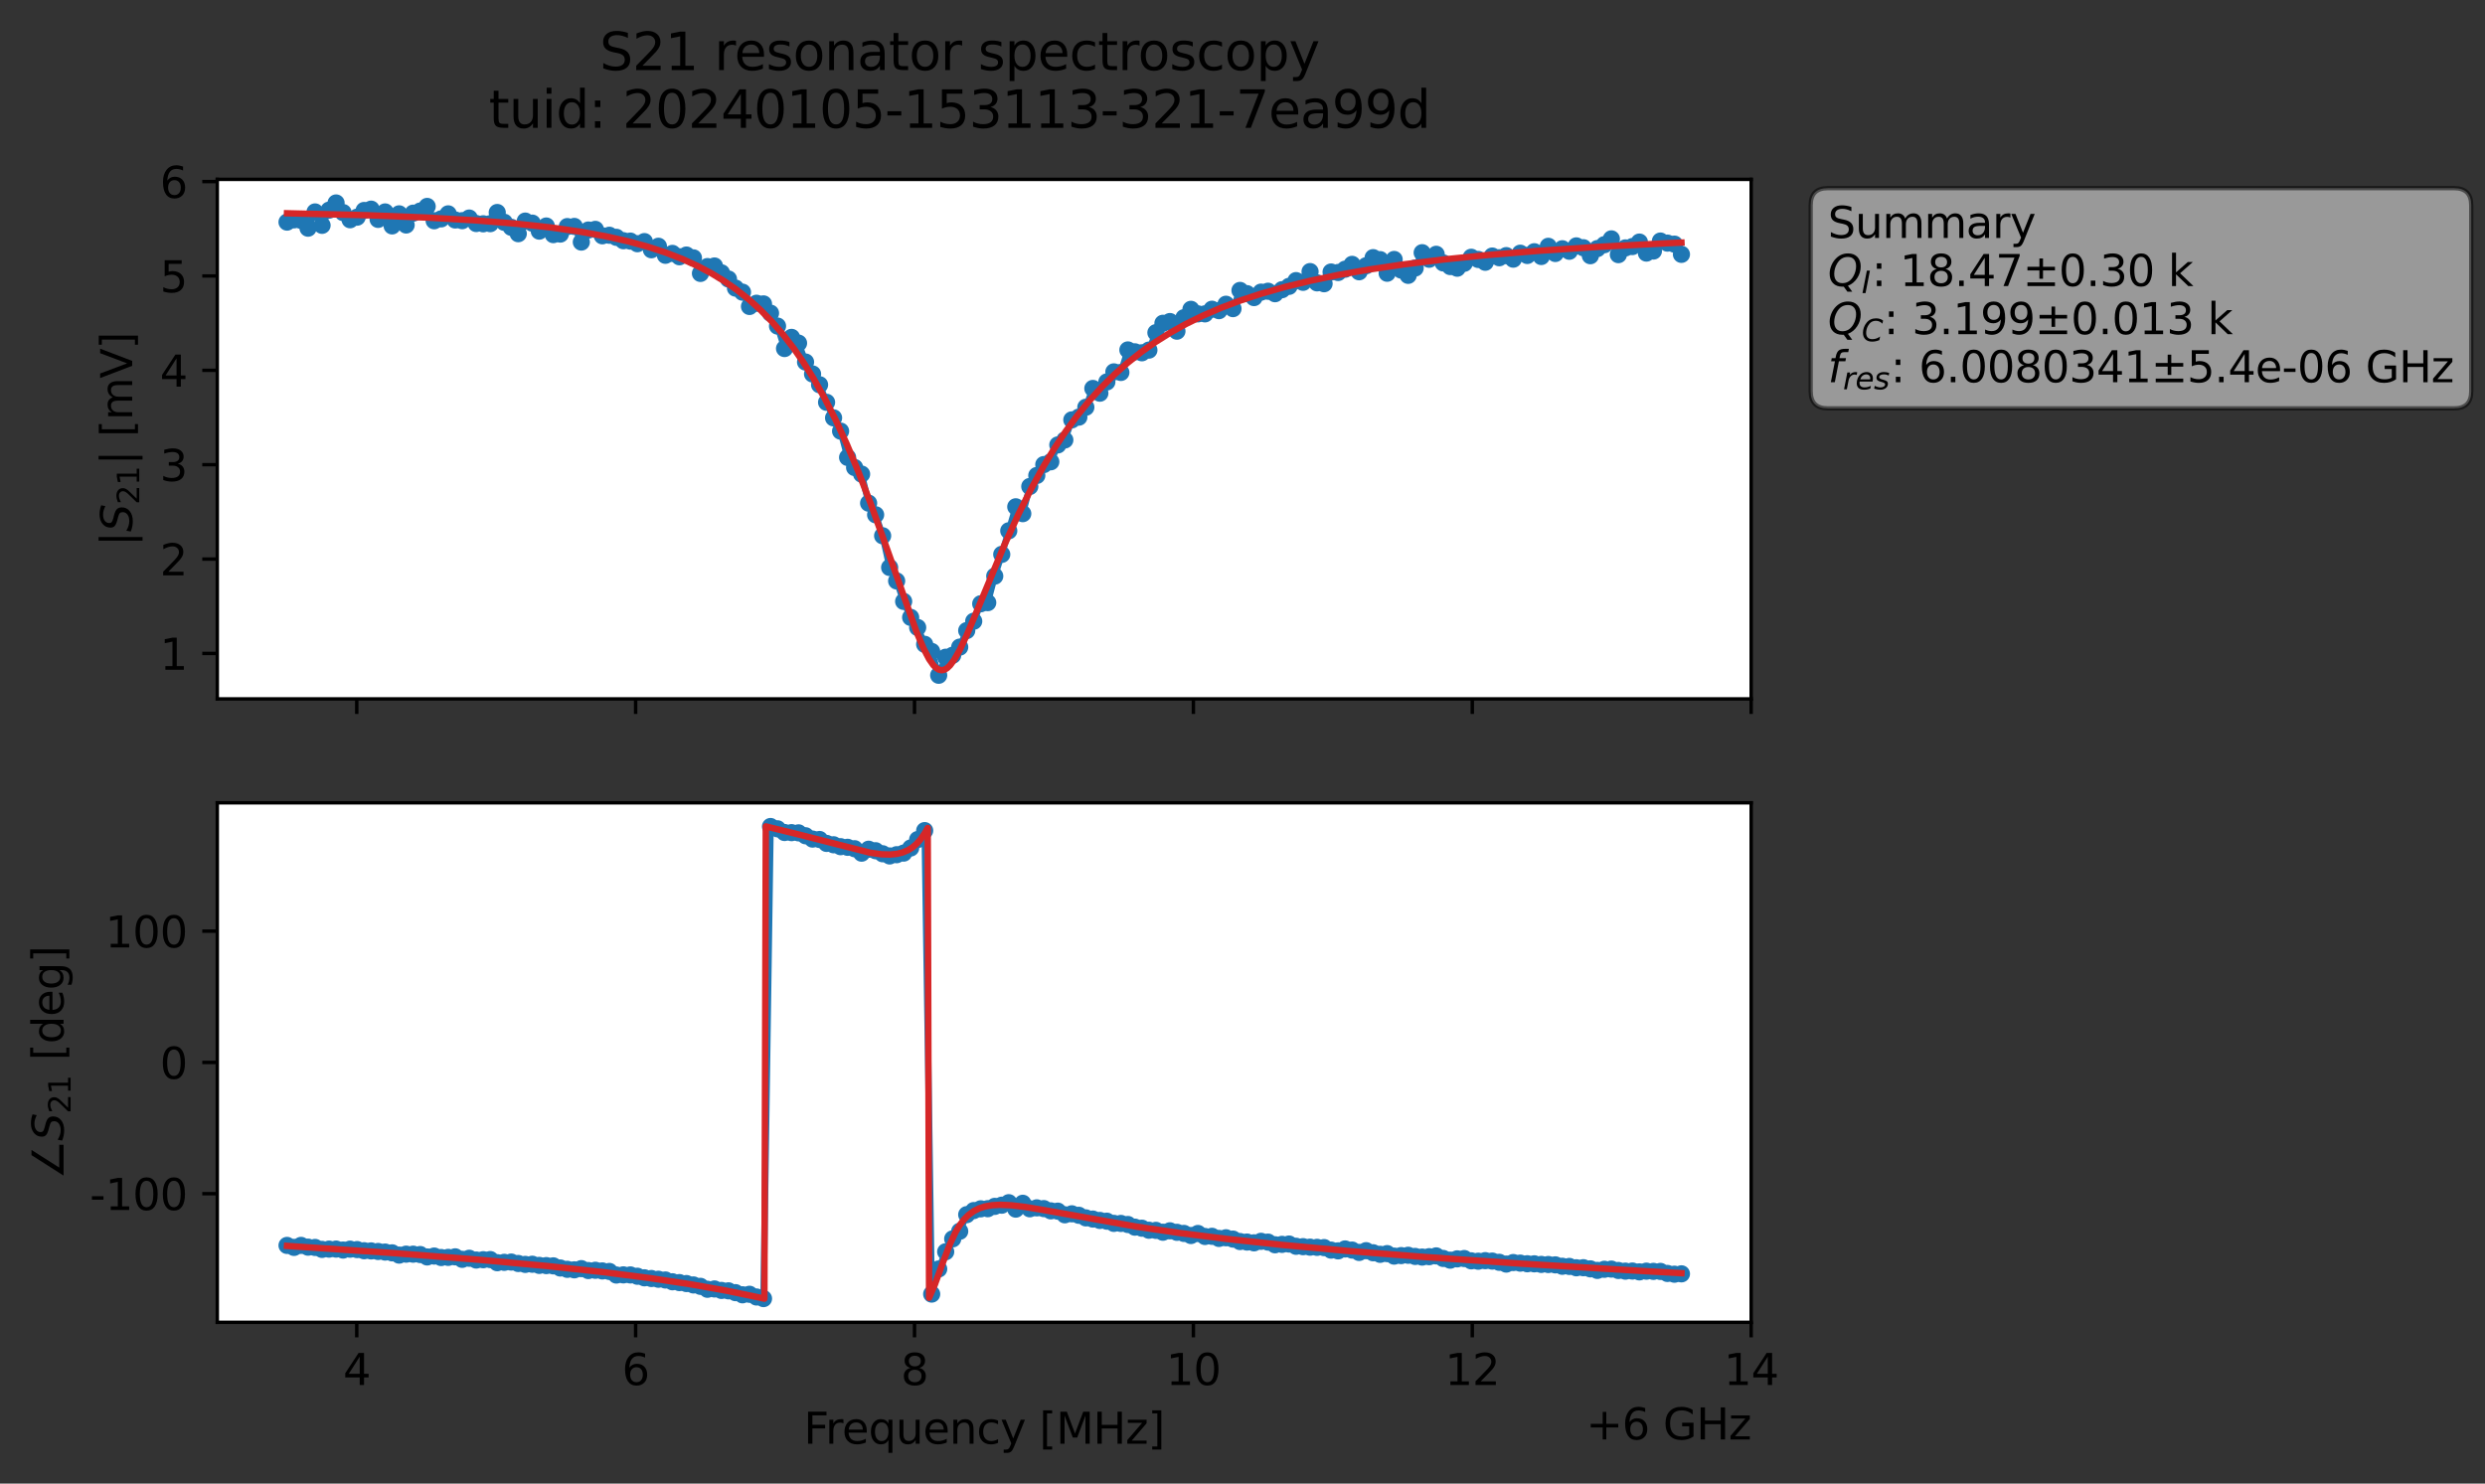 <?xml version="1.0" encoding="utf-8" standalone="no"?>
<!DOCTYPE svg PUBLIC "-//W3C//DTD SVG 1.1//EN"
  "http://www.w3.org/Graphics/SVG/1.1/DTD/svg11.dtd">
<svg xmlns:xlink="http://www.w3.org/1999/xlink" width="578.571pt" height="345.428pt" viewBox="0 0 578.571 345.428" xmlns="http://www.w3.org/2000/svg" version="1.1">
 <rect x="0" y="0" width="578.571" height="345.428" fill="#333333" stroke="none"/>
 <defs>
  <style type="text/css">*{stroke-linejoin: round; stroke-linecap: butt}</style>
 </defs>
 <g id="figure_1">
  <g id="patch_1">
   <path d="M 0 345.428 
L 578.571 345.428 
L 578.571 -0 
L 0 -0 
L 0 345.428 
z
" style="fill: none; opacity: 0"/>
  </g>
  <g id="axes_1">
   <g id="patch_2">
    <path d="M 50.595 162.72 
L 407.715 162.72 
L 407.715 41.76 
L 50.595 41.76 
z
" style="fill: #ffffff"/>
   </g>
   <g id="matplotlib.axis_1">
    <g id="xtick_1">
     <g id="line2d_1">
      <defs>
       <path id="mb853b6dc79" d="M 0 0 
L 0 3.5 
" style="stroke: #000000; stroke-width: 0.8"/>
      </defs>
      <g>
       <use xlink:href="#mb853b6dc79" x="83.061" y="162.72" style="stroke: #000000; stroke-width: 0.8"/>
      </g>
     </g>
    </g>
    <g id="xtick_2">
     <g id="line2d_2">
      <g>
       <use xlink:href="#mb853b6dc79" x="147.992" y="162.72" style="stroke: #000000; stroke-width: 0.8"/>
      </g>
     </g>
    </g>
    <g id="xtick_3">
     <g id="line2d_3">
      <g>
       <use xlink:href="#mb853b6dc79" x="212.923" y="162.72" style="stroke: #000000; stroke-width: 0.8"/>
      </g>
     </g>
    </g>
    <g id="xtick_4">
     <g id="line2d_4">
      <g>
       <use xlink:href="#mb853b6dc79" x="277.853" y="162.72" style="stroke: #000000; stroke-width: 0.8"/>
      </g>
     </g>
    </g>
    <g id="xtick_5">
     <g id="line2d_5">
      <g>
       <use xlink:href="#mb853b6dc79" x="342.784" y="162.72" style="stroke: #000000; stroke-width: 0.8"/>
      </g>
     </g>
    </g>
    <g id="xtick_6">
     <g id="line2d_6">
      <g>
       <use xlink:href="#mb853b6dc79" x="407.715" y="162.72" style="stroke: #000000; stroke-width: 0.8"/>
      </g>
     </g>
    </g>
   </g>
   <g id="matplotlib.axis_2">
    <g id="ytick_1">
     <g id="line2d_7">
      <defs>
       <path id="m80bf0e772d" d="M 0 0 
L -3.5 0 
" style="stroke: #000000; stroke-width: 0.8"/>
      </defs>
      <g>
       <use xlink:href="#m80bf0e772d" x="50.595" y="152.137" style="stroke: #000000; stroke-width: 0.8"/>
      </g>
     </g>
     <g id="text_1">
      <!-- 1 -->
      <g transform="translate(37.233 155.936) scale(0.1 -0.1)">
       <defs>
        <path id="DejaVuSans-31" d="M 794 531 
L 1825 531 
L 1825 4091 
L 703 3866 
L 703 4441 
L 1819 4666 
L 2450 4666 
L 2450 531 
L 3481 531 
L 3481 0 
L 794 0 
L 794 531 
z
" transform="scale(0.016)"/>
       </defs>
       <use xlink:href="#DejaVuSans-31"/>
      </g>
     </g>
    </g>
    <g id="ytick_2">
     <g id="line2d_8">
      <g>
       <use xlink:href="#m80bf0e772d" x="50.595" y="130.165" style="stroke: #000000; stroke-width: 0.8"/>
      </g>
     </g>
     <g id="text_2">
      <!-- 2 -->
      <g transform="translate(37.233 133.965) scale(0.1 -0.1)">
       <defs>
        <path id="DejaVuSans-32" d="M 1228 531 
L 3431 531 
L 3431 0 
L 469 0 
L 469 531 
Q 828 903 1448 1529 
Q 2069 2156 2228 2338 
Q 2531 2678 2651 2914 
Q 2772 3150 2772 3378 
Q 2772 3750 2511 3984 
Q 2250 4219 1831 4219 
Q 1534 4219 1204 4116 
Q 875 4013 500 3803 
L 500 4441 
Q 881 4594 1212 4672 
Q 1544 4750 1819 4750 
Q 2544 4750 2975 4387 
Q 3406 4025 3406 3419 
Q 3406 3131 3298 2873 
Q 3191 2616 2906 2266 
Q 2828 2175 2409 1742 
Q 1991 1309 1228 531 
z
" transform="scale(0.016)"/>
       </defs>
       <use xlink:href="#DejaVuSans-32"/>
      </g>
     </g>
    </g>
    <g id="ytick_3">
     <g id="line2d_9">
      <g>
       <use xlink:href="#m80bf0e772d" x="50.595" y="108.194" style="stroke: #000000; stroke-width: 0.8"/>
      </g>
     </g>
     <g id="text_3">
      <!-- 3 -->
      <g transform="translate(37.233 111.993) scale(0.1 -0.1)">
       <defs>
        <path id="DejaVuSans-33" d="M 2597 2516 
Q 3050 2419 3304 2112 
Q 3559 1806 3559 1356 
Q 3559 666 3084 287 
Q 2609 -91 1734 -91 
Q 1441 -91 1130 -33 
Q 819 25 488 141 
L 488 750 
Q 750 597 1062 519 
Q 1375 441 1716 441 
Q 2309 441 2620 675 
Q 2931 909 2931 1356 
Q 2931 1769 2642 2001 
Q 2353 2234 1838 2234 
L 1294 2234 
L 1294 2753 
L 1863 2753 
Q 2328 2753 2575 2939 
Q 2822 3125 2822 3475 
Q 2822 3834 2567 4026 
Q 2313 4219 1838 4219 
Q 1578 4219 1281 4162 
Q 984 4106 628 3988 
L 628 4550 
Q 988 4650 1302 4700 
Q 1616 4750 1894 4750 
Q 2613 4750 3031 4423 
Q 3450 4097 3450 3541 
Q 3450 3153 3228 2886 
Q 3006 2619 2597 2516 
z
" transform="scale(0.016)"/>
       </defs>
       <use xlink:href="#DejaVuSans-33"/>
      </g>
     </g>
    </g>
    <g id="ytick_4">
     <g id="line2d_10">
      <g>
       <use xlink:href="#m80bf0e772d" x="50.595" y="86.222" style="stroke: #000000; stroke-width: 0.8"/>
      </g>
     </g>
     <g id="text_4">
      <!-- 4 -->
      <g transform="translate(37.233 90.022) scale(0.1 -0.1)">
       <defs>
        <path id="DejaVuSans-34" d="M 2419 4116 
L 825 1625 
L 2419 1625 
L 2419 4116 
z
M 2253 4666 
L 3047 4666 
L 3047 1625 
L 3713 1625 
L 3713 1100 
L 3047 1100 
L 3047 0 
L 2419 0 
L 2419 1100 
L 313 1100 
L 313 1709 
L 2253 4666 
z
" transform="scale(0.016)"/>
       </defs>
       <use xlink:href="#DejaVuSans-34"/>
      </g>
     </g>
    </g>
    <g id="ytick_5">
     <g id="line2d_11">
      <g>
       <use xlink:href="#m80bf0e772d" x="50.595" y="64.251" style="stroke: #000000; stroke-width: 0.8"/>
      </g>
     </g>
     <g id="text_5">
      <!-- 5 -->
      <g transform="translate(37.233 68.05) scale(0.1 -0.1)">
       <defs>
        <path id="DejaVuSans-35" d="M 691 4666 
L 3169 4666 
L 3169 4134 
L 1269 4134 
L 1269 2991 
Q 1406 3038 1543 3061 
Q 1681 3084 1819 3084 
Q 2600 3084 3056 2656 
Q 3513 2228 3513 1497 
Q 3513 744 3044 326 
Q 2575 -91 1722 -91 
Q 1428 -91 1123 -41 
Q 819 9 494 109 
L 494 744 
Q 775 591 1075 516 
Q 1375 441 1709 441 
Q 2250 441 2565 725 
Q 2881 1009 2881 1497 
Q 2881 1984 2565 2268 
Q 2250 2553 1709 2553 
Q 1456 2553 1204 2497 
Q 953 2441 691 2322 
L 691 4666 
z
" transform="scale(0.016)"/>
       </defs>
       <use xlink:href="#DejaVuSans-35"/>
      </g>
     </g>
    </g>
    <g id="ytick_6">
     <g id="line2d_12">
      <g>
       <use xlink:href="#m80bf0e772d" x="50.595" y="42.28" style="stroke: #000000; stroke-width: 0.8"/>
      </g>
     </g>
     <g id="text_6">
      <!-- 6 -->
      <g transform="translate(37.233 46.079) scale(0.1 -0.1)">
       <defs>
        <path id="DejaVuSans-36" d="M 2113 2584 
Q 1688 2584 1439 2293 
Q 1191 2003 1191 1497 
Q 1191 994 1439 701 
Q 1688 409 2113 409 
Q 2538 409 2786 701 
Q 3034 994 3034 1497 
Q 3034 2003 2786 2293 
Q 2538 2584 2113 2584 
z
M 3366 4563 
L 3366 3988 
Q 3128 4100 2886 4159 
Q 2644 4219 2406 4219 
Q 1781 4219 1451 3797 
Q 1122 3375 1075 2522 
Q 1259 2794 1537 2939 
Q 1816 3084 2150 3084 
Q 2853 3084 3261 2657 
Q 3669 2231 3669 1497 
Q 3669 778 3244 343 
Q 2819 -91 2113 -91 
Q 1303 -91 875 529 
Q 447 1150 447 2328 
Q 447 3434 972 4092 
Q 1497 4750 2381 4750 
Q 2619 4750 2861 4703 
Q 3103 4656 3366 4563 
z
" transform="scale(0.016)"/>
       </defs>
       <use xlink:href="#DejaVuSans-36"/>
      </g>
     </g>
    </g>
    <g id="text_7">
     <!-- $|S_{21}|$ [mV] -->
     <g transform="translate(30.833 127.19) rotate(-90) scale(0.1 -0.1)">
      <defs>
       <path id="DejaVuSans-7c" d="M 1344 4891 
L 1344 -1509 
L 813 -1509 
L 813 4891 
L 1344 4891 
z
" transform="scale(0.016)"/>
       <path id="DejaVuSans-Oblique-53" d="M 3859 4513 
L 3738 3897 
Q 3422 4066 3111 4152 
Q 2800 4238 2509 4238 
Q 1944 4238 1609 3991 
Q 1275 3744 1275 3334 
Q 1275 3109 1398 2989 
Q 1522 2869 2034 2731 
L 2413 2638 
Q 3053 2472 3303 2217 
Q 3553 1963 3553 1503 
Q 3553 797 2998 353 
Q 2444 -91 1538 -91 
Q 1166 -91 791 -17 
Q 416 56 38 206 
L 166 856 
Q 513 641 861 531 
Q 1209 422 1556 422 
Q 2147 422 2503 684 
Q 2859 947 2859 1369 
Q 2859 1650 2717 1795 
Q 2575 1941 2106 2059 
L 1728 2156 
Q 1081 2325 845 2545 
Q 609 2766 609 3163 
Q 609 3859 1145 4304 
Q 1681 4750 2541 4750 
Q 2875 4750 3203 4690 
Q 3531 4631 3859 4513 
z
" transform="scale(0.016)"/>
       <path id="DejaVuSans-20" transform="scale(0.016)"/>
       <path id="DejaVuSans-5b" d="M 550 4863 
L 1875 4863 
L 1875 4416 
L 1125 4416 
L 1125 -397 
L 1875 -397 
L 1875 -844 
L 550 -844 
L 550 4863 
z
" transform="scale(0.016)"/>
       <path id="DejaVuSans-6d" d="M 3328 2828 
Q 3544 3216 3844 3400 
Q 4144 3584 4550 3584 
Q 5097 3584 5394 3201 
Q 5691 2819 5691 2113 
L 5691 0 
L 5113 0 
L 5113 2094 
Q 5113 2597 4934 2840 
Q 4756 3084 4391 3084 
Q 3944 3084 3684 2787 
Q 3425 2491 3425 1978 
L 3425 0 
L 2847 0 
L 2847 2094 
Q 2847 2600 2669 2842 
Q 2491 3084 2119 3084 
Q 1678 3084 1418 2786 
Q 1159 2488 1159 1978 
L 1159 0 
L 581 0 
L 581 3500 
L 1159 3500 
L 1159 2956 
Q 1356 3278 1631 3431 
Q 1906 3584 2284 3584 
Q 2666 3584 2933 3390 
Q 3200 3197 3328 2828 
z
" transform="scale(0.016)"/>
       <path id="DejaVuSans-56" d="M 1831 0 
L 50 4666 
L 709 4666 
L 2188 738 
L 3669 4666 
L 4325 4666 
L 2547 0 
L 1831 0 
z
" transform="scale(0.016)"/>
       <path id="DejaVuSans-5d" d="M 1947 4863 
L 1947 -844 
L 622 -844 
L 622 -397 
L 1369 -397 
L 1369 4416 
L 622 4416 
L 622 4863 
L 1947 4863 
z
" transform="scale(0.016)"/>
      </defs>
      <use xlink:href="#DejaVuSans-7c" transform="translate(0 0.578)"/>
      <use xlink:href="#DejaVuSans-Oblique-53" transform="translate(33.691 0.578)"/>
      <use xlink:href="#DejaVuSans-32" transform="translate(97.168 -15.828) scale(0.7)"/>
      <use xlink:href="#DejaVuSans-31" transform="translate(141.704 -15.828) scale(0.7)"/>
      <use xlink:href="#DejaVuSans-7c" transform="translate(188.975 0.578)"/>
      <use xlink:href="#DejaVuSans-20" transform="translate(222.666 0.578)"/>
      <use xlink:href="#DejaVuSans-5b" transform="translate(254.453 0.578)"/>
      <use xlink:href="#DejaVuSans-6d" transform="translate(293.467 0.578)"/>
      <use xlink:href="#DejaVuSans-56" transform="translate(390.879 0.578)"/>
      <use xlink:href="#DejaVuSans-5d" transform="translate(459.287 0.578)"/>
     </g>
    </g>
   </g>
   <g id="line2d_13">
    <path d="M 66.828 51.713 
L 68.459 51.185 
L 70.091 51.31 
L 71.722 53.129 
L 73.354 49.348 
L 74.985 52.463 
L 76.617 48.93 
L 78.248 47.258 
L 79.879 49.493 
L 81.511 51.164 
L 83.142 50.565 
L 84.774 49.007 
L 86.405 48.698 
L 88.037 51.082 
L 89.668 49.347 
L 91.299 52.598 
L 92.931 49.791 
L 94.562 52.384 
L 96.194 49.632 
L 97.825 49.139 
L 99.457 48.061 
L 101.088 51.402 
L 102.719 50.959 
L 104.351 49.794 
L 105.982 51.219 
L 107.614 51.381 
L 109.245 50.77 
L 110.877 52.042 
L 114.14 52.074 
L 115.771 49.479 
L 117.402 51.761 
L 119.034 52.928 
L 120.665 54.413 
L 122.297 51.477 
L 123.928 51.952 
L 125.56 53.815 
L 127.191 52.622 
L 128.822 54.626 
L 130.454 54.501 
L 132.085 52.757 
L 133.717 52.72 
L 135.348 56.364 
L 136.98 53.559 
L 138.611 53.407 
L 140.242 54.902 
L 141.874 54.774 
L 143.505 55.256 
L 145.137 56.046 
L 146.768 56.14 
L 148.4 56.745 
L 150.031 56.254 
L 151.662 58.152 
L 153.294 57.338 
L 154.925 59.436 
L 156.557 59.001 
L 158.188 59.783 
L 159.82 59.384 
L 161.451 60.042 
L 163.082 63.661 
L 164.714 62.067 
L 166.345 61.931 
L 167.977 63.528 
L 169.608 64.969 
L 171.24 67.077 
L 172.871 68.026 
L 174.502 71.356 
L 176.134 70.606 
L 177.765 70.76 
L 179.397 72.914 
L 181.028 75.921 
L 182.66 81.152 
L 184.291 78.554 
L 185.922 79.891 
L 187.554 84.296 
L 189.185 87.074 
L 190.817 89.581 
L 192.448 93.673 
L 194.08 97.297 
L 195.711 100.381 
L 197.342 106.507 
L 198.974 108.853 
L 200.605 110.386 
L 202.237 117.154 
L 203.868 119.856 
L 205.5 124.744 
L 207.131 132.131 
L 208.762 135.263 
L 210.394 140.03 
L 212.025 143.751 
L 213.657 146.101 
L 215.288 150.017 
L 216.92 151.677 
L 218.551 157.222 
L 220.182 153.021 
L 221.814 152.557 
L 223.445 150.669 
L 225.077 146.822 
L 226.708 144.64 
L 228.34 140.577 
L 229.971 140.315 
L 231.602 134.138 
L 233.234 129.076 
L 236.497 117.998 
L 238.128 119.594 
L 239.76 113.268 
L 243.022 108.171 
L 244.654 107.518 
L 246.285 103.594 
L 247.917 102.439 
L 249.548 97.761 
L 251.18 97.123 
L 252.811 94.823 
L 254.442 90.443 
L 256.074 91.548 
L 257.705 88.926 
L 259.337 86.586 
L 260.968 86.719 
L 262.6 81.476 
L 264.231 81.915 
L 265.862 82.14 
L 267.494 81.516 
L 269.125 77.457 
L 270.757 75.271 
L 272.388 74.867 
L 274.02 77.109 
L 275.651 73.972 
L 277.282 72.022 
L 278.914 73.081 
L 280.545 73.079 
L 282.177 72.001 
L 283.808 72.331 
L 285.44 70.84 
L 287.071 71.859 
L 288.703 67.622 
L 290.334 68.375 
L 291.965 69.288 
L 293.597 68.019 
L 295.228 67.809 
L 296.86 68.384 
L 298.491 67.449 
L 300.123 66.671 
L 301.754 65.335 
L 303.385 65.732 
L 305.017 63.233 
L 306.648 65.856 
L 308.28 66.059 
L 309.911 63.334 
L 311.543 63.447 
L 313.174 62.686 
L 314.805 61.555 
L 316.437 63.276 
L 318.068 61.869 
L 319.7 59.988 
L 321.331 60.453 
L 322.963 63.616 
L 324.594 60.411 
L 326.225 62.878 
L 327.857 64.11 
L 329.488 62.406 
L 331.12 58.836 
L 332.751 60.361 
L 334.383 59.21 
L 336.014 61.217 
L 337.645 62.063 
L 339.277 62.444 
L 340.908 61.305 
L 342.54 59.902 
L 344.171 60.41 
L 345.803 61.061 
L 347.434 59.618 
L 349.065 60.008 
L 350.697 59.517 
L 352.328 60.34 
L 353.96 58.955 
L 355.591 59.482 
L 357.223 58.613 
L 358.854 59.722 
L 360.485 57.351 
L 362.117 59.019 
L 363.748 57.919 
L 365.38 58.5 
L 367.011 57.251 
L 368.643 57.679 
L 370.274 59.538 
L 371.905 57.878 
L 373.537 56.973 
L 375.168 55.619 
L 376.8 59.289 
L 378.431 57.723 
L 380.063 57.406 
L 381.694 56.364 
L 383.325 58.924 
L 384.957 58.447 
L 386.588 56.126 
L 388.22 56.604 
L 389.851 56.848 
L 391.483 59.221 
L 391.483 59.221 
" clip-path="url(#p8fe9d1131e)" style="fill: none; stroke: #1f77b4; stroke-width: 1.5; stroke-linecap: square"/>
    <defs>
     <path id="m2930f5e850" d="M 0 1.5 
C 0.398 1.5 0.779 1.342 1.061 1.061 
C 1.342 0.779 1.5 0.398 1.5 0 
C 1.5 -0.398 1.342 -0.779 1.061 -1.061 
C 0.779 -1.342 0.398 -1.5 0 -1.5 
C -0.398 -1.5 -0.779 -1.342 -1.061 -1.061 
C -1.342 -0.779 -1.5 -0.398 -1.5 0 
C -1.5 0.398 -1.342 0.779 -1.061 1.061 
C -0.779 1.342 -0.398 1.5 0 1.5 
z
" style="stroke: #1f77b4"/>
    </defs>
    <g clip-path="url(#p8fe9d1131e)">
     <use xlink:href="#m2930f5e850" x="66.828" y="51.713" style="fill: #1f77b4; stroke: #1f77b4"/>
     <use xlink:href="#m2930f5e850" x="68.459" y="51.185" style="fill: #1f77b4; stroke: #1f77b4"/>
     <use xlink:href="#m2930f5e850" x="70.091" y="51.31" style="fill: #1f77b4; stroke: #1f77b4"/>
     <use xlink:href="#m2930f5e850" x="71.722" y="53.129" style="fill: #1f77b4; stroke: #1f77b4"/>
     <use xlink:href="#m2930f5e850" x="73.354" y="49.348" style="fill: #1f77b4; stroke: #1f77b4"/>
     <use xlink:href="#m2930f5e850" x="74.985" y="52.463" style="fill: #1f77b4; stroke: #1f77b4"/>
     <use xlink:href="#m2930f5e850" x="76.617" y="48.93" style="fill: #1f77b4; stroke: #1f77b4"/>
     <use xlink:href="#m2930f5e850" x="78.248" y="47.258" style="fill: #1f77b4; stroke: #1f77b4"/>
     <use xlink:href="#m2930f5e850" x="79.879" y="49.493" style="fill: #1f77b4; stroke: #1f77b4"/>
     <use xlink:href="#m2930f5e850" x="81.511" y="51.164" style="fill: #1f77b4; stroke: #1f77b4"/>
     <use xlink:href="#m2930f5e850" x="83.142" y="50.565" style="fill: #1f77b4; stroke: #1f77b4"/>
     <use xlink:href="#m2930f5e850" x="84.774" y="49.007" style="fill: #1f77b4; stroke: #1f77b4"/>
     <use xlink:href="#m2930f5e850" x="86.405" y="48.698" style="fill: #1f77b4; stroke: #1f77b4"/>
     <use xlink:href="#m2930f5e850" x="88.037" y="51.082" style="fill: #1f77b4; stroke: #1f77b4"/>
     <use xlink:href="#m2930f5e850" x="89.668" y="49.347" style="fill: #1f77b4; stroke: #1f77b4"/>
     <use xlink:href="#m2930f5e850" x="91.299" y="52.598" style="fill: #1f77b4; stroke: #1f77b4"/>
     <use xlink:href="#m2930f5e850" x="92.931" y="49.791" style="fill: #1f77b4; stroke: #1f77b4"/>
     <use xlink:href="#m2930f5e850" x="94.562" y="52.384" style="fill: #1f77b4; stroke: #1f77b4"/>
     <use xlink:href="#m2930f5e850" x="96.194" y="49.632" style="fill: #1f77b4; stroke: #1f77b4"/>
     <use xlink:href="#m2930f5e850" x="97.825" y="49.139" style="fill: #1f77b4; stroke: #1f77b4"/>
     <use xlink:href="#m2930f5e850" x="99.457" y="48.061" style="fill: #1f77b4; stroke: #1f77b4"/>
     <use xlink:href="#m2930f5e850" x="101.088" y="51.402" style="fill: #1f77b4; stroke: #1f77b4"/>
     <use xlink:href="#m2930f5e850" x="102.719" y="50.959" style="fill: #1f77b4; stroke: #1f77b4"/>
     <use xlink:href="#m2930f5e850" x="104.351" y="49.794" style="fill: #1f77b4; stroke: #1f77b4"/>
     <use xlink:href="#m2930f5e850" x="105.982" y="51.219" style="fill: #1f77b4; stroke: #1f77b4"/>
     <use xlink:href="#m2930f5e850" x="107.614" y="51.381" style="fill: #1f77b4; stroke: #1f77b4"/>
     <use xlink:href="#m2930f5e850" x="109.245" y="50.77" style="fill: #1f77b4; stroke: #1f77b4"/>
     <use xlink:href="#m2930f5e850" x="110.877" y="52.042" style="fill: #1f77b4; stroke: #1f77b4"/>
     <use xlink:href="#m2930f5e850" x="112.508" y="52.107" style="fill: #1f77b4; stroke: #1f77b4"/>
     <use xlink:href="#m2930f5e850" x="114.14" y="52.074" style="fill: #1f77b4; stroke: #1f77b4"/>
     <use xlink:href="#m2930f5e850" x="115.771" y="49.479" style="fill: #1f77b4; stroke: #1f77b4"/>
     <use xlink:href="#m2930f5e850" x="117.402" y="51.761" style="fill: #1f77b4; stroke: #1f77b4"/>
     <use xlink:href="#m2930f5e850" x="119.034" y="52.928" style="fill: #1f77b4; stroke: #1f77b4"/>
     <use xlink:href="#m2930f5e850" x="120.665" y="54.413" style="fill: #1f77b4; stroke: #1f77b4"/>
     <use xlink:href="#m2930f5e850" x="122.297" y="51.477" style="fill: #1f77b4; stroke: #1f77b4"/>
     <use xlink:href="#m2930f5e850" x="123.928" y="51.952" style="fill: #1f77b4; stroke: #1f77b4"/>
     <use xlink:href="#m2930f5e850" x="125.56" y="53.815" style="fill: #1f77b4; stroke: #1f77b4"/>
     <use xlink:href="#m2930f5e850" x="127.191" y="52.622" style="fill: #1f77b4; stroke: #1f77b4"/>
     <use xlink:href="#m2930f5e850" x="128.822" y="54.626" style="fill: #1f77b4; stroke: #1f77b4"/>
     <use xlink:href="#m2930f5e850" x="130.454" y="54.501" style="fill: #1f77b4; stroke: #1f77b4"/>
     <use xlink:href="#m2930f5e850" x="132.085" y="52.757" style="fill: #1f77b4; stroke: #1f77b4"/>
     <use xlink:href="#m2930f5e850" x="133.717" y="52.72" style="fill: #1f77b4; stroke: #1f77b4"/>
     <use xlink:href="#m2930f5e850" x="135.348" y="56.364" style="fill: #1f77b4; stroke: #1f77b4"/>
     <use xlink:href="#m2930f5e850" x="136.98" y="53.559" style="fill: #1f77b4; stroke: #1f77b4"/>
     <use xlink:href="#m2930f5e850" x="138.611" y="53.407" style="fill: #1f77b4; stroke: #1f77b4"/>
     <use xlink:href="#m2930f5e850" x="140.242" y="54.902" style="fill: #1f77b4; stroke: #1f77b4"/>
     <use xlink:href="#m2930f5e850" x="141.874" y="54.774" style="fill: #1f77b4; stroke: #1f77b4"/>
     <use xlink:href="#m2930f5e850" x="143.505" y="55.256" style="fill: #1f77b4; stroke: #1f77b4"/>
     <use xlink:href="#m2930f5e850" x="145.137" y="56.046" style="fill: #1f77b4; stroke: #1f77b4"/>
     <use xlink:href="#m2930f5e850" x="146.768" y="56.14" style="fill: #1f77b4; stroke: #1f77b4"/>
     <use xlink:href="#m2930f5e850" x="148.4" y="56.745" style="fill: #1f77b4; stroke: #1f77b4"/>
     <use xlink:href="#m2930f5e850" x="150.031" y="56.254" style="fill: #1f77b4; stroke: #1f77b4"/>
     <use xlink:href="#m2930f5e850" x="151.662" y="58.152" style="fill: #1f77b4; stroke: #1f77b4"/>
     <use xlink:href="#m2930f5e850" x="153.294" y="57.338" style="fill: #1f77b4; stroke: #1f77b4"/>
     <use xlink:href="#m2930f5e850" x="154.925" y="59.436" style="fill: #1f77b4; stroke: #1f77b4"/>
     <use xlink:href="#m2930f5e850" x="156.557" y="59.001" style="fill: #1f77b4; stroke: #1f77b4"/>
     <use xlink:href="#m2930f5e850" x="158.188" y="59.783" style="fill: #1f77b4; stroke: #1f77b4"/>
     <use xlink:href="#m2930f5e850" x="159.82" y="59.384" style="fill: #1f77b4; stroke: #1f77b4"/>
     <use xlink:href="#m2930f5e850" x="161.451" y="60.042" style="fill: #1f77b4; stroke: #1f77b4"/>
     <use xlink:href="#m2930f5e850" x="163.082" y="63.661" style="fill: #1f77b4; stroke: #1f77b4"/>
     <use xlink:href="#m2930f5e850" x="164.714" y="62.067" style="fill: #1f77b4; stroke: #1f77b4"/>
     <use xlink:href="#m2930f5e850" x="166.345" y="61.931" style="fill: #1f77b4; stroke: #1f77b4"/>
     <use xlink:href="#m2930f5e850" x="167.977" y="63.528" style="fill: #1f77b4; stroke: #1f77b4"/>
     <use xlink:href="#m2930f5e850" x="169.608" y="64.969" style="fill: #1f77b4; stroke: #1f77b4"/>
     <use xlink:href="#m2930f5e850" x="171.24" y="67.077" style="fill: #1f77b4; stroke: #1f77b4"/>
     <use xlink:href="#m2930f5e850" x="172.871" y="68.026" style="fill: #1f77b4; stroke: #1f77b4"/>
     <use xlink:href="#m2930f5e850" x="174.502" y="71.356" style="fill: #1f77b4; stroke: #1f77b4"/>
     <use xlink:href="#m2930f5e850" x="176.134" y="70.606" style="fill: #1f77b4; stroke: #1f77b4"/>
     <use xlink:href="#m2930f5e850" x="177.765" y="70.76" style="fill: #1f77b4; stroke: #1f77b4"/>
     <use xlink:href="#m2930f5e850" x="179.397" y="72.914" style="fill: #1f77b4; stroke: #1f77b4"/>
     <use xlink:href="#m2930f5e850" x="181.028" y="75.921" style="fill: #1f77b4; stroke: #1f77b4"/>
     <use xlink:href="#m2930f5e850" x="182.66" y="81.152" style="fill: #1f77b4; stroke: #1f77b4"/>
     <use xlink:href="#m2930f5e850" x="184.291" y="78.554" style="fill: #1f77b4; stroke: #1f77b4"/>
     <use xlink:href="#m2930f5e850" x="185.922" y="79.891" style="fill: #1f77b4; stroke: #1f77b4"/>
     <use xlink:href="#m2930f5e850" x="187.554" y="84.296" style="fill: #1f77b4; stroke: #1f77b4"/>
     <use xlink:href="#m2930f5e850" x="189.185" y="87.074" style="fill: #1f77b4; stroke: #1f77b4"/>
     <use xlink:href="#m2930f5e850" x="190.817" y="89.581" style="fill: #1f77b4; stroke: #1f77b4"/>
     <use xlink:href="#m2930f5e850" x="192.448" y="93.673" style="fill: #1f77b4; stroke: #1f77b4"/>
     <use xlink:href="#m2930f5e850" x="194.08" y="97.297" style="fill: #1f77b4; stroke: #1f77b4"/>
     <use xlink:href="#m2930f5e850" x="195.711" y="100.381" style="fill: #1f77b4; stroke: #1f77b4"/>
     <use xlink:href="#m2930f5e850" x="197.342" y="106.507" style="fill: #1f77b4; stroke: #1f77b4"/>
     <use xlink:href="#m2930f5e850" x="198.974" y="108.853" style="fill: #1f77b4; stroke: #1f77b4"/>
     <use xlink:href="#m2930f5e850" x="200.605" y="110.386" style="fill: #1f77b4; stroke: #1f77b4"/>
     <use xlink:href="#m2930f5e850" x="202.237" y="117.154" style="fill: #1f77b4; stroke: #1f77b4"/>
     <use xlink:href="#m2930f5e850" x="203.868" y="119.856" style="fill: #1f77b4; stroke: #1f77b4"/>
     <use xlink:href="#m2930f5e850" x="205.5" y="124.744" style="fill: #1f77b4; stroke: #1f77b4"/>
     <use xlink:href="#m2930f5e850" x="207.131" y="132.131" style="fill: #1f77b4; stroke: #1f77b4"/>
     <use xlink:href="#m2930f5e850" x="208.762" y="135.263" style="fill: #1f77b4; stroke: #1f77b4"/>
     <use xlink:href="#m2930f5e850" x="210.394" y="140.03" style="fill: #1f77b4; stroke: #1f77b4"/>
     <use xlink:href="#m2930f5e850" x="212.025" y="143.751" style="fill: #1f77b4; stroke: #1f77b4"/>
     <use xlink:href="#m2930f5e850" x="213.657" y="146.101" style="fill: #1f77b4; stroke: #1f77b4"/>
     <use xlink:href="#m2930f5e850" x="215.288" y="150.017" style="fill: #1f77b4; stroke: #1f77b4"/>
     <use xlink:href="#m2930f5e850" x="216.92" y="151.677" style="fill: #1f77b4; stroke: #1f77b4"/>
     <use xlink:href="#m2930f5e850" x="218.551" y="157.222" style="fill: #1f77b4; stroke: #1f77b4"/>
     <use xlink:href="#m2930f5e850" x="220.182" y="153.021" style="fill: #1f77b4; stroke: #1f77b4"/>
     <use xlink:href="#m2930f5e850" x="221.814" y="152.557" style="fill: #1f77b4; stroke: #1f77b4"/>
     <use xlink:href="#m2930f5e850" x="223.445" y="150.669" style="fill: #1f77b4; stroke: #1f77b4"/>
     <use xlink:href="#m2930f5e850" x="225.077" y="146.822" style="fill: #1f77b4; stroke: #1f77b4"/>
     <use xlink:href="#m2930f5e850" x="226.708" y="144.64" style="fill: #1f77b4; stroke: #1f77b4"/>
     <use xlink:href="#m2930f5e850" x="228.34" y="140.577" style="fill: #1f77b4; stroke: #1f77b4"/>
     <use xlink:href="#m2930f5e850" x="229.971" y="140.315" style="fill: #1f77b4; stroke: #1f77b4"/>
     <use xlink:href="#m2930f5e850" x="231.602" y="134.138" style="fill: #1f77b4; stroke: #1f77b4"/>
     <use xlink:href="#m2930f5e850" x="233.234" y="129.076" style="fill: #1f77b4; stroke: #1f77b4"/>
     <use xlink:href="#m2930f5e850" x="234.865" y="123.586" style="fill: #1f77b4; stroke: #1f77b4"/>
     <use xlink:href="#m2930f5e850" x="236.497" y="117.998" style="fill: #1f77b4; stroke: #1f77b4"/>
     <use xlink:href="#m2930f5e850" x="238.128" y="119.594" style="fill: #1f77b4; stroke: #1f77b4"/>
     <use xlink:href="#m2930f5e850" x="239.76" y="113.268" style="fill: #1f77b4; stroke: #1f77b4"/>
     <use xlink:href="#m2930f5e850" x="241.391" y="110.707" style="fill: #1f77b4; stroke: #1f77b4"/>
     <use xlink:href="#m2930f5e850" x="243.022" y="108.171" style="fill: #1f77b4; stroke: #1f77b4"/>
     <use xlink:href="#m2930f5e850" x="244.654" y="107.518" style="fill: #1f77b4; stroke: #1f77b4"/>
     <use xlink:href="#m2930f5e850" x="246.285" y="103.594" style="fill: #1f77b4; stroke: #1f77b4"/>
     <use xlink:href="#m2930f5e850" x="247.917" y="102.439" style="fill: #1f77b4; stroke: #1f77b4"/>
     <use xlink:href="#m2930f5e850" x="249.548" y="97.761" style="fill: #1f77b4; stroke: #1f77b4"/>
     <use xlink:href="#m2930f5e850" x="251.18" y="97.123" style="fill: #1f77b4; stroke: #1f77b4"/>
     <use xlink:href="#m2930f5e850" x="252.811" y="94.823" style="fill: #1f77b4; stroke: #1f77b4"/>
     <use xlink:href="#m2930f5e850" x="254.442" y="90.443" style="fill: #1f77b4; stroke: #1f77b4"/>
     <use xlink:href="#m2930f5e850" x="256.074" y="91.548" style="fill: #1f77b4; stroke: #1f77b4"/>
     <use xlink:href="#m2930f5e850" x="257.705" y="88.926" style="fill: #1f77b4; stroke: #1f77b4"/>
     <use xlink:href="#m2930f5e850" x="259.337" y="86.586" style="fill: #1f77b4; stroke: #1f77b4"/>
     <use xlink:href="#m2930f5e850" x="260.968" y="86.719" style="fill: #1f77b4; stroke: #1f77b4"/>
     <use xlink:href="#m2930f5e850" x="262.6" y="81.476" style="fill: #1f77b4; stroke: #1f77b4"/>
     <use xlink:href="#m2930f5e850" x="264.231" y="81.915" style="fill: #1f77b4; stroke: #1f77b4"/>
     <use xlink:href="#m2930f5e850" x="265.862" y="82.14" style="fill: #1f77b4; stroke: #1f77b4"/>
     <use xlink:href="#m2930f5e850" x="267.494" y="81.516" style="fill: #1f77b4; stroke: #1f77b4"/>
     <use xlink:href="#m2930f5e850" x="269.125" y="77.457" style="fill: #1f77b4; stroke: #1f77b4"/>
     <use xlink:href="#m2930f5e850" x="270.757" y="75.271" style="fill: #1f77b4; stroke: #1f77b4"/>
     <use xlink:href="#m2930f5e850" x="272.388" y="74.867" style="fill: #1f77b4; stroke: #1f77b4"/>
     <use xlink:href="#m2930f5e850" x="274.02" y="77.109" style="fill: #1f77b4; stroke: #1f77b4"/>
     <use xlink:href="#m2930f5e850" x="275.651" y="73.972" style="fill: #1f77b4; stroke: #1f77b4"/>
     <use xlink:href="#m2930f5e850" x="277.282" y="72.022" style="fill: #1f77b4; stroke: #1f77b4"/>
     <use xlink:href="#m2930f5e850" x="278.914" y="73.081" style="fill: #1f77b4; stroke: #1f77b4"/>
     <use xlink:href="#m2930f5e850" x="280.545" y="73.079" style="fill: #1f77b4; stroke: #1f77b4"/>
     <use xlink:href="#m2930f5e850" x="282.177" y="72.001" style="fill: #1f77b4; stroke: #1f77b4"/>
     <use xlink:href="#m2930f5e850" x="283.808" y="72.331" style="fill: #1f77b4; stroke: #1f77b4"/>
     <use xlink:href="#m2930f5e850" x="285.44" y="70.84" style="fill: #1f77b4; stroke: #1f77b4"/>
     <use xlink:href="#m2930f5e850" x="287.071" y="71.859" style="fill: #1f77b4; stroke: #1f77b4"/>
     <use xlink:href="#m2930f5e850" x="288.703" y="67.622" style="fill: #1f77b4; stroke: #1f77b4"/>
     <use xlink:href="#m2930f5e850" x="290.334" y="68.375" style="fill: #1f77b4; stroke: #1f77b4"/>
     <use xlink:href="#m2930f5e850" x="291.965" y="69.288" style="fill: #1f77b4; stroke: #1f77b4"/>
     <use xlink:href="#m2930f5e850" x="293.597" y="68.019" style="fill: #1f77b4; stroke: #1f77b4"/>
     <use xlink:href="#m2930f5e850" x="295.228" y="67.809" style="fill: #1f77b4; stroke: #1f77b4"/>
     <use xlink:href="#m2930f5e850" x="296.86" y="68.384" style="fill: #1f77b4; stroke: #1f77b4"/>
     <use xlink:href="#m2930f5e850" x="298.491" y="67.449" style="fill: #1f77b4; stroke: #1f77b4"/>
     <use xlink:href="#m2930f5e850" x="300.123" y="66.671" style="fill: #1f77b4; stroke: #1f77b4"/>
     <use xlink:href="#m2930f5e850" x="301.754" y="65.335" style="fill: #1f77b4; stroke: #1f77b4"/>
     <use xlink:href="#m2930f5e850" x="303.385" y="65.732" style="fill: #1f77b4; stroke: #1f77b4"/>
     <use xlink:href="#m2930f5e850" x="305.017" y="63.233" style="fill: #1f77b4; stroke: #1f77b4"/>
     <use xlink:href="#m2930f5e850" x="306.648" y="65.856" style="fill: #1f77b4; stroke: #1f77b4"/>
     <use xlink:href="#m2930f5e850" x="308.28" y="66.059" style="fill: #1f77b4; stroke: #1f77b4"/>
     <use xlink:href="#m2930f5e850" x="309.911" y="63.334" style="fill: #1f77b4; stroke: #1f77b4"/>
     <use xlink:href="#m2930f5e850" x="311.543" y="63.447" style="fill: #1f77b4; stroke: #1f77b4"/>
     <use xlink:href="#m2930f5e850" x="313.174" y="62.686" style="fill: #1f77b4; stroke: #1f77b4"/>
     <use xlink:href="#m2930f5e850" x="314.805" y="61.555" style="fill: #1f77b4; stroke: #1f77b4"/>
     <use xlink:href="#m2930f5e850" x="316.437" y="63.276" style="fill: #1f77b4; stroke: #1f77b4"/>
     <use xlink:href="#m2930f5e850" x="318.068" y="61.869" style="fill: #1f77b4; stroke: #1f77b4"/>
     <use xlink:href="#m2930f5e850" x="319.7" y="59.988" style="fill: #1f77b4; stroke: #1f77b4"/>
     <use xlink:href="#m2930f5e850" x="321.331" y="60.453" style="fill: #1f77b4; stroke: #1f77b4"/>
     <use xlink:href="#m2930f5e850" x="322.963" y="63.616" style="fill: #1f77b4; stroke: #1f77b4"/>
     <use xlink:href="#m2930f5e850" x="324.594" y="60.411" style="fill: #1f77b4; stroke: #1f77b4"/>
     <use xlink:href="#m2930f5e850" x="326.225" y="62.878" style="fill: #1f77b4; stroke: #1f77b4"/>
     <use xlink:href="#m2930f5e850" x="327.857" y="64.11" style="fill: #1f77b4; stroke: #1f77b4"/>
     <use xlink:href="#m2930f5e850" x="329.488" y="62.406" style="fill: #1f77b4; stroke: #1f77b4"/>
     <use xlink:href="#m2930f5e850" x="331.12" y="58.836" style="fill: #1f77b4; stroke: #1f77b4"/>
     <use xlink:href="#m2930f5e850" x="332.751" y="60.361" style="fill: #1f77b4; stroke: #1f77b4"/>
     <use xlink:href="#m2930f5e850" x="334.383" y="59.21" style="fill: #1f77b4; stroke: #1f77b4"/>
     <use xlink:href="#m2930f5e850" x="336.014" y="61.217" style="fill: #1f77b4; stroke: #1f77b4"/>
     <use xlink:href="#m2930f5e850" x="337.645" y="62.063" style="fill: #1f77b4; stroke: #1f77b4"/>
     <use xlink:href="#m2930f5e850" x="339.277" y="62.444" style="fill: #1f77b4; stroke: #1f77b4"/>
     <use xlink:href="#m2930f5e850" x="340.908" y="61.305" style="fill: #1f77b4; stroke: #1f77b4"/>
     <use xlink:href="#m2930f5e850" x="342.54" y="59.902" style="fill: #1f77b4; stroke: #1f77b4"/>
     <use xlink:href="#m2930f5e850" x="344.171" y="60.41" style="fill: #1f77b4; stroke: #1f77b4"/>
     <use xlink:href="#m2930f5e850" x="345.803" y="61.061" style="fill: #1f77b4; stroke: #1f77b4"/>
     <use xlink:href="#m2930f5e850" x="347.434" y="59.618" style="fill: #1f77b4; stroke: #1f77b4"/>
     <use xlink:href="#m2930f5e850" x="349.065" y="60.008" style="fill: #1f77b4; stroke: #1f77b4"/>
     <use xlink:href="#m2930f5e850" x="350.697" y="59.517" style="fill: #1f77b4; stroke: #1f77b4"/>
     <use xlink:href="#m2930f5e850" x="352.328" y="60.34" style="fill: #1f77b4; stroke: #1f77b4"/>
     <use xlink:href="#m2930f5e850" x="353.96" y="58.955" style="fill: #1f77b4; stroke: #1f77b4"/>
     <use xlink:href="#m2930f5e850" x="355.591" y="59.482" style="fill: #1f77b4; stroke: #1f77b4"/>
     <use xlink:href="#m2930f5e850" x="357.223" y="58.613" style="fill: #1f77b4; stroke: #1f77b4"/>
     <use xlink:href="#m2930f5e850" x="358.854" y="59.722" style="fill: #1f77b4; stroke: #1f77b4"/>
     <use xlink:href="#m2930f5e850" x="360.485" y="57.351" style="fill: #1f77b4; stroke: #1f77b4"/>
     <use xlink:href="#m2930f5e850" x="362.117" y="59.019" style="fill: #1f77b4; stroke: #1f77b4"/>
     <use xlink:href="#m2930f5e850" x="363.748" y="57.919" style="fill: #1f77b4; stroke: #1f77b4"/>
     <use xlink:href="#m2930f5e850" x="365.38" y="58.5" style="fill: #1f77b4; stroke: #1f77b4"/>
     <use xlink:href="#m2930f5e850" x="367.011" y="57.251" style="fill: #1f77b4; stroke: #1f77b4"/>
     <use xlink:href="#m2930f5e850" x="368.643" y="57.679" style="fill: #1f77b4; stroke: #1f77b4"/>
     <use xlink:href="#m2930f5e850" x="370.274" y="59.538" style="fill: #1f77b4; stroke: #1f77b4"/>
     <use xlink:href="#m2930f5e850" x="371.905" y="57.878" style="fill: #1f77b4; stroke: #1f77b4"/>
     <use xlink:href="#m2930f5e850" x="373.537" y="56.973" style="fill: #1f77b4; stroke: #1f77b4"/>
     <use xlink:href="#m2930f5e850" x="375.168" y="55.619" style="fill: #1f77b4; stroke: #1f77b4"/>
     <use xlink:href="#m2930f5e850" x="376.8" y="59.289" style="fill: #1f77b4; stroke: #1f77b4"/>
     <use xlink:href="#m2930f5e850" x="378.431" y="57.723" style="fill: #1f77b4; stroke: #1f77b4"/>
     <use xlink:href="#m2930f5e850" x="380.063" y="57.406" style="fill: #1f77b4; stroke: #1f77b4"/>
     <use xlink:href="#m2930f5e850" x="381.694" y="56.364" style="fill: #1f77b4; stroke: #1f77b4"/>
     <use xlink:href="#m2930f5e850" x="383.325" y="58.924" style="fill: #1f77b4; stroke: #1f77b4"/>
     <use xlink:href="#m2930f5e850" x="384.957" y="58.447" style="fill: #1f77b4; stroke: #1f77b4"/>
     <use xlink:href="#m2930f5e850" x="386.588" y="56.126" style="fill: #1f77b4; stroke: #1f77b4"/>
     <use xlink:href="#m2930f5e850" x="388.22" y="56.604" style="fill: #1f77b4; stroke: #1f77b4"/>
     <use xlink:href="#m2930f5e850" x="389.851" y="56.848" style="fill: #1f77b4; stroke: #1f77b4"/>
     <use xlink:href="#m2930f5e850" x="391.483" y="59.221" style="fill: #1f77b4; stroke: #1f77b4"/>
    </g>
   </g>
   <g id="line2d_14">
    <path d="M 66.828 49.658 
L 85.352 50.108 
L 99.651 50.67 
L 111.025 51.335 
L 120.45 52.107 
L 128.249 52.964 
L 135.074 53.939 
L 140.923 54.996 
L 146.123 56.16 
L 150.673 57.398 
L 154.897 58.774 
L 158.797 60.284 
L 162.372 61.91 
L 165.622 63.629 
L 168.547 65.407 
L 171.471 67.437 
L 174.396 69.761 
L 176.996 72.107 
L 179.596 74.754 
L 182.196 77.739 
L 184.796 81.102 
L 187.07 84.387 
L 189.345 88.018 
L 191.945 92.624 
L 194.545 97.744 
L 197.145 103.395 
L 199.745 109.575 
L 202.669 117.12 
L 206.244 127.035 
L 213.394 147.132 
L 215.019 150.96 
L 216.319 153.454 
L 217.294 154.852 
L 217.944 155.505 
L 218.593 155.909 
L 219.243 156.048 
L 219.893 155.92 
L 220.543 155.536 
L 221.193 154.915 
L 222.168 153.603 
L 223.468 151.302 
L 225.093 147.846 
L 227.693 141.669 
L 233.868 126.838 
L 237.117 119.72 
L 240.042 113.869 
L 242.967 108.557 
L 245.567 104.271 
L 248.167 100.371 
L 250.766 96.83 
L 253.691 93.237 
L 256.616 90.016 
L 259.541 87.128 
L 262.466 84.536 
L 265.716 81.959 
L 268.965 79.665 
L 272.54 77.423 
L 276.115 75.436 
L 280.015 73.519 
L 284.239 71.694 
L 288.789 69.976 
L 293.664 68.373 
L 299.188 66.804 
L 305.038 65.379 
L 311.538 64.026 
L 318.687 62.764 
L 326.812 61.559 
L 335.911 60.437 
L 346.31 59.381 
L 358.335 58.389 
L 372.309 57.465 
L 388.883 56.602 
L 391.483 56.485 
L 391.483 56.485 
" clip-path="url(#p8fe9d1131e)" style="fill: none; stroke: #d62728; stroke-width: 1.5; stroke-linecap: square"/>
   </g>
   <g id="patch_3">
    <path d="M 50.595 162.72 
L 50.595 41.76 
" style="fill: none; stroke: #000000; stroke-width: 0.8; stroke-linejoin: miter; stroke-linecap: square"/>
   </g>
   <g id="patch_4">
    <path d="M 407.715 162.72 
L 407.715 41.76 
" style="fill: none; stroke: #000000; stroke-width: 0.8; stroke-linejoin: miter; stroke-linecap: square"/>
   </g>
   <g id="patch_5">
    <path d="M 50.595 162.72 
L 407.715 162.72 
" style="fill: none; stroke: #000000; stroke-width: 0.8; stroke-linejoin: miter; stroke-linecap: square"/>
   </g>
   <g id="patch_6">
    <path d="M 50.595 41.76 
L 407.715 41.76 
" style="fill: none; stroke: #000000; stroke-width: 0.8; stroke-linejoin: miter; stroke-linecap: square"/>
   </g>
   <g id="text_8">
    <g id="patch_7">
     <path d="M 425.571 95.08 
L 571.371 95.08 
Q 575.371 95.08 575.371 91.08 
L 575.371 47.808 
Q 575.371 43.808 571.371 43.808 
L 425.571 43.808 
Q 421.571 43.808 421.571 47.808 
L 421.571 91.08 
Q 421.571 95.08 425.571 95.08 
z
" style="fill: #ffffff; opacity: 0.5; stroke: #000000; stroke-linejoin: miter"/>
    </g>
    <!-- Summary -->
    <g transform="translate(425.571 55.406) scale(0.1 -0.1)">
     <defs>
      <path id="DejaVuSans-53" d="M 3425 4513 
L 3425 3897 
Q 3066 4069 2747 4153 
Q 2428 4238 2131 4238 
Q 1616 4238 1336 4038 
Q 1056 3838 1056 3469 
Q 1056 3159 1242 3001 
Q 1428 2844 1947 2747 
L 2328 2669 
Q 3034 2534 3370 2195 
Q 3706 1856 3706 1288 
Q 3706 609 3251 259 
Q 2797 -91 1919 -91 
Q 1588 -91 1214 -16 
Q 841 59 441 206 
L 441 856 
Q 825 641 1194 531 
Q 1563 422 1919 422 
Q 2459 422 2753 634 
Q 3047 847 3047 1241 
Q 3047 1584 2836 1778 
Q 2625 1972 2144 2069 
L 1759 2144 
Q 1053 2284 737 2584 
Q 422 2884 422 3419 
Q 422 4038 858 4394 
Q 1294 4750 2059 4750 
Q 2388 4750 2728 4690 
Q 3069 4631 3425 4513 
z
" transform="scale(0.016)"/>
      <path id="DejaVuSans-75" d="M 544 1381 
L 544 3500 
L 1119 3500 
L 1119 1403 
Q 1119 906 1312 657 
Q 1506 409 1894 409 
Q 2359 409 2629 706 
Q 2900 1003 2900 1516 
L 2900 3500 
L 3475 3500 
L 3475 0 
L 2900 0 
L 2900 538 
Q 2691 219 2414 64 
Q 2138 -91 1772 -91 
Q 1169 -91 856 284 
Q 544 659 544 1381 
z
M 1991 3584 
L 1991 3584 
z
" transform="scale(0.016)"/>
      <path id="DejaVuSans-61" d="M 2194 1759 
Q 1497 1759 1228 1600 
Q 959 1441 959 1056 
Q 959 750 1161 570 
Q 1363 391 1709 391 
Q 2188 391 2477 730 
Q 2766 1069 2766 1631 
L 2766 1759 
L 2194 1759 
z
M 3341 1997 
L 3341 0 
L 2766 0 
L 2766 531 
Q 2569 213 2275 61 
Q 1981 -91 1556 -91 
Q 1019 -91 701 211 
Q 384 513 384 1019 
Q 384 1609 779 1909 
Q 1175 2209 1959 2209 
L 2766 2209 
L 2766 2266 
Q 2766 2663 2505 2880 
Q 2244 3097 1772 3097 
Q 1472 3097 1187 3025 
Q 903 2953 641 2809 
L 641 3341 
Q 956 3463 1253 3523 
Q 1550 3584 1831 3584 
Q 2591 3584 2966 3190 
Q 3341 2797 3341 1997 
z
" transform="scale(0.016)"/>
      <path id="DejaVuSans-72" d="M 2631 2963 
Q 2534 3019 2420 3045 
Q 2306 3072 2169 3072 
Q 1681 3072 1420 2755 
Q 1159 2438 1159 1844 
L 1159 0 
L 581 0 
L 581 3500 
L 1159 3500 
L 1159 2956 
Q 1341 3275 1631 3429 
Q 1922 3584 2338 3584 
Q 2397 3584 2469 3576 
Q 2541 3569 2628 3553 
L 2631 2963 
z
" transform="scale(0.016)"/>
      <path id="DejaVuSans-79" d="M 2059 -325 
Q 1816 -950 1584 -1140 
Q 1353 -1331 966 -1331 
L 506 -1331 
L 506 -850 
L 844 -850 
Q 1081 -850 1212 -737 
Q 1344 -625 1503 -206 
L 1606 56 
L 191 3500 
L 800 3500 
L 1894 763 
L 2988 3500 
L 3597 3500 
L 2059 -325 
z
" transform="scale(0.016)"/>
     </defs>
     <use xlink:href="#DejaVuSans-53"/>
     <use xlink:href="#DejaVuSans-75" x="63.477"/>
     <use xlink:href="#DejaVuSans-6d" x="126.855"/>
     <use xlink:href="#DejaVuSans-6d" x="224.268"/>
     <use xlink:href="#DejaVuSans-61" x="321.68"/>
     <use xlink:href="#DejaVuSans-72" x="382.959"/>
     <use xlink:href="#DejaVuSans-79" x="424.072"/>
    </g>
    <!-- $Q_I$: 18.47$\pm$0.30 k -->
    <g transform="translate(425.571 66.604) scale(0.1 -0.1)">
     <defs>
      <path id="DejaVuSans-Oblique-51" d="M 2309 -84 
Q 2275 -88 2237 -89 
Q 2200 -91 2125 -91 
Q 1250 -91 756 411 
Q 263 913 263 1797 
Q 263 2319 452 2844 
Q 641 3369 978 3788 
Q 1369 4269 1858 4509 
Q 2347 4750 2938 4750 
Q 3794 4750 4287 4245 
Q 4781 3741 4781 2869 
Q 4781 1928 4265 1147 
Q 3750 366 2919 44 
L 3553 -825 
L 2847 -825 
L 2309 -84 
z
M 2919 4238 
Q 2400 4238 2003 3986 
Q 1606 3734 1313 3219 
Q 1125 2891 1026 2522 
Q 928 2153 928 1778 
Q 928 1128 1239 775 
Q 1550 422 2119 422 
Q 2631 422 3032 676 
Q 3434 931 3719 1434 
Q 3909 1772 4009 2142 
Q 4109 2513 4109 2881 
Q 4109 3528 3796 3883 
Q 3484 4238 2919 4238 
z
" transform="scale(0.016)"/>
      <path id="DejaVuSans-Oblique-49" d="M 1081 4666 
L 1716 4666 
L 806 0 
L 172 0 
L 1081 4666 
z
" transform="scale(0.016)"/>
      <path id="DejaVuSans-3a" d="M 750 794 
L 1409 794 
L 1409 0 
L 750 0 
L 750 794 
z
M 750 3309 
L 1409 3309 
L 1409 2516 
L 750 2516 
L 750 3309 
z
" transform="scale(0.016)"/>
      <path id="DejaVuSans-38" d="M 2034 2216 
Q 1584 2216 1326 1975 
Q 1069 1734 1069 1313 
Q 1069 891 1326 650 
Q 1584 409 2034 409 
Q 2484 409 2743 651 
Q 3003 894 3003 1313 
Q 3003 1734 2745 1975 
Q 2488 2216 2034 2216 
z
M 1403 2484 
Q 997 2584 770 2862 
Q 544 3141 544 3541 
Q 544 4100 942 4425 
Q 1341 4750 2034 4750 
Q 2731 4750 3128 4425 
Q 3525 4100 3525 3541 
Q 3525 3141 3298 2862 
Q 3072 2584 2669 2484 
Q 3125 2378 3379 2068 
Q 3634 1759 3634 1313 
Q 3634 634 3220 271 
Q 2806 -91 2034 -91 
Q 1263 -91 848 271 
Q 434 634 434 1313 
Q 434 1759 690 2068 
Q 947 2378 1403 2484 
z
M 1172 3481 
Q 1172 3119 1398 2916 
Q 1625 2713 2034 2713 
Q 2441 2713 2670 2916 
Q 2900 3119 2900 3481 
Q 2900 3844 2670 4047 
Q 2441 4250 2034 4250 
Q 1625 4250 1398 4047 
Q 1172 3844 1172 3481 
z
" transform="scale(0.016)"/>
      <path id="DejaVuSans-2e" d="M 684 794 
L 1344 794 
L 1344 0 
L 684 0 
L 684 794 
z
" transform="scale(0.016)"/>
      <path id="DejaVuSans-37" d="M 525 4666 
L 3525 4666 
L 3525 4397 
L 1831 0 
L 1172 0 
L 2766 4134 
L 525 4134 
L 525 4666 
z
" transform="scale(0.016)"/>
      <path id="DejaVuSans-b1" d="M 2944 4013 
L 2944 2803 
L 4684 2803 
L 4684 2272 
L 2944 2272 
L 2944 1063 
L 2419 1063 
L 2419 2272 
L 678 2272 
L 678 2803 
L 2419 2803 
L 2419 4013 
L 2944 4013 
z
M 678 531 
L 4684 531 
L 4684 0 
L 678 0 
L 678 531 
z
" transform="scale(0.016)"/>
      <path id="DejaVuSans-30" d="M 2034 4250 
Q 1547 4250 1301 3770 
Q 1056 3291 1056 2328 
Q 1056 1369 1301 889 
Q 1547 409 2034 409 
Q 2525 409 2770 889 
Q 3016 1369 3016 2328 
Q 3016 3291 2770 3770 
Q 2525 4250 2034 4250 
z
M 2034 4750 
Q 2819 4750 3233 4129 
Q 3647 3509 3647 2328 
Q 3647 1150 3233 529 
Q 2819 -91 2034 -91 
Q 1250 -91 836 529 
Q 422 1150 422 2328 
Q 422 3509 836 4129 
Q 1250 4750 2034 4750 
z
" transform="scale(0.016)"/>
      <path id="DejaVuSans-6b" d="M 581 4863 
L 1159 4863 
L 1159 1991 
L 2875 3500 
L 3609 3500 
L 1753 1863 
L 3688 0 
L 2938 0 
L 1159 1709 
L 1159 0 
L 581 0 
L 581 4863 
z
" transform="scale(0.016)"/>
     </defs>
     <use xlink:href="#DejaVuSans-Oblique-51" transform="translate(0 0.016)"/>
     <use xlink:href="#DejaVuSans-Oblique-49" transform="translate(78.711 -16.391) scale(0.7)"/>
     <use xlink:href="#DejaVuSans-3a" transform="translate(102.09 0.016)"/>
     <use xlink:href="#DejaVuSans-20" transform="translate(135.781 0.016)"/>
     <use xlink:href="#DejaVuSans-31" transform="translate(167.568 0.016)"/>
     <use xlink:href="#DejaVuSans-38" transform="translate(231.191 0.016)"/>
     <use xlink:href="#DejaVuSans-2e" transform="translate(294.814 0.016)"/>
     <use xlink:href="#DejaVuSans-34" transform="translate(326.602 0.016)"/>
     <use xlink:href="#DejaVuSans-37" transform="translate(390.225 0.016)"/>
     <use xlink:href="#DejaVuSans-b1" transform="translate(453.848 0.016)"/>
     <use xlink:href="#DejaVuSans-30" transform="translate(537.637 0.016)"/>
     <use xlink:href="#DejaVuSans-2e" transform="translate(601.26 0.016)"/>
     <use xlink:href="#DejaVuSans-33" transform="translate(633.047 0.016)"/>
     <use xlink:href="#DejaVuSans-30" transform="translate(696.67 0.016)"/>
     <use xlink:href="#DejaVuSans-20" transform="translate(760.293 0.016)"/>
     <use xlink:href="#DejaVuSans-6b" transform="translate(792.08 0.016)"/>
    </g>
    <!-- $Q_C$: 3.199$\pm$0.013 k -->
    <g transform="translate(425.571 77.802) scale(0.1 -0.1)">
     <defs>
      <path id="DejaVuSans-Oblique-43" d="M 4447 4306 
L 4319 3641 
Q 4019 3944 3683 4091 
Q 3347 4238 2956 4238 
Q 2422 4238 2017 3981 
Q 1613 3725 1319 3200 
Q 1131 2863 1032 2486 
Q 934 2109 934 1728 
Q 934 1091 1264 756 
Q 1594 422 2222 422 
Q 2656 422 3056 561 
Q 3456 700 3834 978 
L 3688 231 
Q 3316 72 2936 -9 
Q 2556 -91 2175 -91 
Q 1278 -91 773 396 
Q 269 884 269 1753 
Q 269 2309 461 2846 
Q 653 3384 1013 3828 
Q 1394 4300 1883 4525 
Q 2372 4750 3022 4750 
Q 3422 4750 3780 4639 
Q 4138 4528 4447 4306 
z
" transform="scale(0.016)"/>
      <path id="DejaVuSans-39" d="M 703 97 
L 703 672 
Q 941 559 1184 500 
Q 1428 441 1663 441 
Q 2288 441 2617 861 
Q 2947 1281 2994 2138 
Q 2813 1869 2534 1725 
Q 2256 1581 1919 1581 
Q 1219 1581 811 2004 
Q 403 2428 403 3163 
Q 403 3881 828 4315 
Q 1253 4750 1959 4750 
Q 2769 4750 3195 4129 
Q 3622 3509 3622 2328 
Q 3622 1225 3098 567 
Q 2575 -91 1691 -91 
Q 1453 -91 1209 -44 
Q 966 3 703 97 
z
M 1959 2075 
Q 2384 2075 2632 2365 
Q 2881 2656 2881 3163 
Q 2881 3666 2632 3958 
Q 2384 4250 1959 4250 
Q 1534 4250 1286 3958 
Q 1038 3666 1038 3163 
Q 1038 2656 1286 2365 
Q 1534 2075 1959 2075 
z
" transform="scale(0.016)"/>
     </defs>
     <use xlink:href="#DejaVuSans-Oblique-51" transform="translate(0 0.016)"/>
     <use xlink:href="#DejaVuSans-Oblique-43" transform="translate(78.711 -16.391) scale(0.7)"/>
     <use xlink:href="#DejaVuSans-3a" transform="translate(130.322 0.016)"/>
     <use xlink:href="#DejaVuSans-20" transform="translate(164.014 0.016)"/>
     <use xlink:href="#DejaVuSans-33" transform="translate(195.801 0.016)"/>
     <use xlink:href="#DejaVuSans-2e" transform="translate(259.424 0.016)"/>
     <use xlink:href="#DejaVuSans-31" transform="translate(291.211 0.016)"/>
     <use xlink:href="#DejaVuSans-39" transform="translate(354.834 0.016)"/>
     <use xlink:href="#DejaVuSans-39" transform="translate(418.457 0.016)"/>
     <use xlink:href="#DejaVuSans-b1" transform="translate(482.08 0.016)"/>
     <use xlink:href="#DejaVuSans-30" transform="translate(565.869 0.016)"/>
     <use xlink:href="#DejaVuSans-2e" transform="translate(629.492 0.016)"/>
     <use xlink:href="#DejaVuSans-30" transform="translate(661.279 0.016)"/>
     <use xlink:href="#DejaVuSans-31" transform="translate(724.902 0.016)"/>
     <use xlink:href="#DejaVuSans-33" transform="translate(788.525 0.016)"/>
     <use xlink:href="#DejaVuSans-20" transform="translate(852.148 0.016)"/>
     <use xlink:href="#DejaVuSans-6b" transform="translate(883.936 0.016)"/>
    </g>
    <!-- $f_{res}$: 6.0080341$\pm$5.4e-06 GHz -->
    <g transform="translate(425.571 89) scale(0.1 -0.1)">
     <defs>
      <path id="DejaVuSans-Oblique-66" d="M 3059 4863 
L 2969 4384 
L 2419 4384 
Q 2106 4384 1964 4261 
Q 1822 4138 1753 3809 
L 1691 3500 
L 2638 3500 
L 2553 3053 
L 1606 3053 
L 1013 0 
L 434 0 
L 1031 3053 
L 481 3053 
L 563 3500 
L 1113 3500 
L 1159 3744 
Q 1278 4363 1576 4613 
Q 1875 4863 2516 4863 
L 3059 4863 
z
" transform="scale(0.016)"/>
      <path id="DejaVuSans-Oblique-72" d="M 2853 2969 
Q 2766 3016 2653 3041 
Q 2541 3066 2413 3066 
Q 1953 3066 1609 2717 
Q 1266 2369 1153 1784 
L 800 0 
L 225 0 
L 909 3500 
L 1484 3500 
L 1375 2956 
Q 1603 3259 1920 3421 
Q 2238 3584 2597 3584 
Q 2691 3584 2781 3573 
Q 2872 3563 2963 3538 
L 2853 2969 
z
" transform="scale(0.016)"/>
      <path id="DejaVuSans-Oblique-65" d="M 3078 2063 
Q 3088 2113 3092 2166 
Q 3097 2219 3097 2272 
Q 3097 2653 2873 2875 
Q 2650 3097 2266 3097 
Q 1838 3097 1509 2826 
Q 1181 2556 1013 2059 
L 3078 2063 
z
M 3578 1613 
L 903 1613 
Q 884 1494 878 1425 
Q 872 1356 872 1306 
Q 872 872 1139 634 
Q 1406 397 1894 397 
Q 2269 397 2603 481 
Q 2938 566 3225 728 
L 3116 159 
Q 2806 34 2476 -28 
Q 2147 -91 1806 -91 
Q 1078 -91 686 257 
Q 294 606 294 1247 
Q 294 1794 489 2264 
Q 684 2734 1063 3103 
Q 1306 3334 1642 3459 
Q 1978 3584 2356 3584 
Q 2950 3584 3301 3228 
Q 3653 2872 3653 2272 
Q 3653 2128 3634 1964 
Q 3616 1800 3578 1613 
z
" transform="scale(0.016)"/>
      <path id="DejaVuSans-Oblique-73" d="M 3200 3397 
L 3091 2853 
Q 2863 2978 2609 3040 
Q 2356 3103 2088 3103 
Q 1634 3103 1373 2948 
Q 1113 2794 1113 2528 
Q 1113 2219 1719 2053 
Q 1766 2041 1788 2034 
L 1972 1978 
Q 2547 1819 2739 1644 
Q 2931 1469 2931 1166 
Q 2931 609 2489 259 
Q 2047 -91 1331 -91 
Q 1053 -91 747 -37 
Q 441 16 72 128 
L 184 722 
Q 500 559 806 475 
Q 1113 391 1394 391 
Q 1816 391 2080 572 
Q 2344 753 2344 1031 
Q 2344 1331 1650 1516 
L 1591 1531 
L 1394 1581 
Q 956 1697 753 1886 
Q 550 2075 550 2369 
Q 550 2928 970 3256 
Q 1391 3584 2113 3584 
Q 2397 3584 2667 3537 
Q 2938 3491 3200 3397 
z
" transform="scale(0.016)"/>
      <path id="DejaVuSans-65" d="M 3597 1894 
L 3597 1613 
L 953 1613 
Q 991 1019 1311 708 
Q 1631 397 2203 397 
Q 2534 397 2845 478 
Q 3156 559 3463 722 
L 3463 178 
Q 3153 47 2828 -22 
Q 2503 -91 2169 -91 
Q 1331 -91 842 396 
Q 353 884 353 1716 
Q 353 2575 817 3079 
Q 1281 3584 2069 3584 
Q 2775 3584 3186 3129 
Q 3597 2675 3597 1894 
z
M 3022 2063 
Q 3016 2534 2758 2815 
Q 2500 3097 2075 3097 
Q 1594 3097 1305 2825 
Q 1016 2553 972 2059 
L 3022 2063 
z
" transform="scale(0.016)"/>
      <path id="DejaVuSans-2d" d="M 313 2009 
L 1997 2009 
L 1997 1497 
L 313 1497 
L 313 2009 
z
" transform="scale(0.016)"/>
      <path id="DejaVuSans-47" d="M 3809 666 
L 3809 1919 
L 2778 1919 
L 2778 2438 
L 4434 2438 
L 4434 434 
Q 4069 175 3628 42 
Q 3188 -91 2688 -91 
Q 1594 -91 976 548 
Q 359 1188 359 2328 
Q 359 3472 976 4111 
Q 1594 4750 2688 4750 
Q 3144 4750 3555 4637 
Q 3966 4525 4313 4306 
L 4313 3634 
Q 3963 3931 3569 4081 
Q 3175 4231 2741 4231 
Q 1884 4231 1454 3753 
Q 1025 3275 1025 2328 
Q 1025 1384 1454 906 
Q 1884 428 2741 428 
Q 3075 428 3337 486 
Q 3600 544 3809 666 
z
" transform="scale(0.016)"/>
      <path id="DejaVuSans-48" d="M 628 4666 
L 1259 4666 
L 1259 2753 
L 3553 2753 
L 3553 4666 
L 4184 4666 
L 4184 0 
L 3553 0 
L 3553 2222 
L 1259 2222 
L 1259 0 
L 628 0 
L 628 4666 
z
" transform="scale(0.016)"/>
      <path id="DejaVuSans-7a" d="M 353 3500 
L 3084 3500 
L 3084 2975 
L 922 459 
L 3084 459 
L 3084 0 
L 275 0 
L 275 525 
L 2438 3041 
L 353 3041 
L 353 3500 
z
" transform="scale(0.016)"/>
     </defs>
     <use xlink:href="#DejaVuSans-Oblique-66" transform="translate(0 0.016)"/>
     <use xlink:href="#DejaVuSans-Oblique-72" transform="translate(35.205 -16.391) scale(0.7)"/>
     <use xlink:href="#DejaVuSans-Oblique-65" transform="translate(63.984 -16.391) scale(0.7)"/>
     <use xlink:href="#DejaVuSans-Oblique-73" transform="translate(107.051 -16.391) scale(0.7)"/>
     <use xlink:href="#DejaVuSans-3a" transform="translate(146.255 0.016)"/>
     <use xlink:href="#DejaVuSans-20" transform="translate(179.946 0.016)"/>
     <use xlink:href="#DejaVuSans-36" transform="translate(211.733 0.016)"/>
     <use xlink:href="#DejaVuSans-2e" transform="translate(275.356 0.016)"/>
     <use xlink:href="#DejaVuSans-30" transform="translate(307.144 0.016)"/>
     <use xlink:href="#DejaVuSans-30" transform="translate(370.767 0.016)"/>
     <use xlink:href="#DejaVuSans-38" transform="translate(434.39 0.016)"/>
     <use xlink:href="#DejaVuSans-30" transform="translate(498.013 0.016)"/>
     <use xlink:href="#DejaVuSans-33" transform="translate(561.636 0.016)"/>
     <use xlink:href="#DejaVuSans-34" transform="translate(625.259 0.016)"/>
     <use xlink:href="#DejaVuSans-31" transform="translate(688.882 0.016)"/>
     <use xlink:href="#DejaVuSans-b1" transform="translate(752.505 0.016)"/>
     <use xlink:href="#DejaVuSans-35" transform="translate(836.294 0.016)"/>
     <use xlink:href="#DejaVuSans-2e" transform="translate(899.917 0.016)"/>
     <use xlink:href="#DejaVuSans-34" transform="translate(931.704 0.016)"/>
     <use xlink:href="#DejaVuSans-65" transform="translate(995.327 0.016)"/>
     <use xlink:href="#DejaVuSans-2d" transform="translate(1056.851 0.016)"/>
     <use xlink:href="#DejaVuSans-30" transform="translate(1092.935 0.016)"/>
     <use xlink:href="#DejaVuSans-36" transform="translate(1156.558 0.016)"/>
     <use xlink:href="#DejaVuSans-20" transform="translate(1220.181 0.016)"/>
     <use xlink:href="#DejaVuSans-47" transform="translate(1251.968 0.016)"/>
     <use xlink:href="#DejaVuSans-48" transform="translate(1329.458 0.016)"/>
     <use xlink:href="#DejaVuSans-7a" transform="translate(1404.653 0.016)"/>
    </g>
   </g>
  </g>
  <g id="axes_2">
   <g id="patch_8">
    <path d="M 50.595 307.872 
L 407.715 307.872 
L 407.715 186.912 
L 50.595 186.912 
z
" style="fill: #ffffff"/>
   </g>
   <g id="matplotlib.axis_3">
    <g id="xtick_7">
     <g id="line2d_15">
      <g>
       <use xlink:href="#mb853b6dc79" x="83.061" y="307.872" style="stroke: #000000; stroke-width: 0.8"/>
      </g>
     </g>
     <g id="text_9">
      <!-- 4 -->
      <g transform="translate(79.88 322.47) scale(0.1 -0.1)">
       <use xlink:href="#DejaVuSans-34"/>
      </g>
     </g>
    </g>
    <g id="xtick_8">
     <g id="line2d_16">
      <g>
       <use xlink:href="#mb853b6dc79" x="147.992" y="307.872" style="stroke: #000000; stroke-width: 0.8"/>
      </g>
     </g>
     <g id="text_10">
      <!-- 6 -->
      <g transform="translate(144.81 322.47) scale(0.1 -0.1)">
       <use xlink:href="#DejaVuSans-36"/>
      </g>
     </g>
    </g>
    <g id="xtick_9">
     <g id="line2d_17">
      <g>
       <use xlink:href="#mb853b6dc79" x="212.923" y="307.872" style="stroke: #000000; stroke-width: 0.8"/>
      </g>
     </g>
     <g id="text_11">
      <!-- 8 -->
      <g transform="translate(209.741 322.47) scale(0.1 -0.1)">
       <use xlink:href="#DejaVuSans-38"/>
      </g>
     </g>
    </g>
    <g id="xtick_10">
     <g id="line2d_18">
      <g>
       <use xlink:href="#mb853b6dc79" x="277.853" y="307.872" style="stroke: #000000; stroke-width: 0.8"/>
      </g>
     </g>
     <g id="text_12">
      <!-- 10 -->
      <g transform="translate(271.491 322.47) scale(0.1 -0.1)">
       <use xlink:href="#DejaVuSans-31"/>
       <use xlink:href="#DejaVuSans-30" x="63.623"/>
      </g>
     </g>
    </g>
    <g id="xtick_11">
     <g id="line2d_19">
      <g>
       <use xlink:href="#mb853b6dc79" x="342.784" y="307.872" style="stroke: #000000; stroke-width: 0.8"/>
      </g>
     </g>
     <g id="text_13">
      <!-- 12 -->
      <g transform="translate(336.422 322.47) scale(0.1 -0.1)">
       <use xlink:href="#DejaVuSans-31"/>
       <use xlink:href="#DejaVuSans-32" x="63.623"/>
      </g>
     </g>
    </g>
    <g id="xtick_12">
     <g id="line2d_20">
      <g>
       <use xlink:href="#mb853b6dc79" x="407.715" y="307.872" style="stroke: #000000; stroke-width: 0.8"/>
      </g>
     </g>
     <g id="text_14">
      <!-- 14 -->
      <g transform="translate(401.353 322.47) scale(0.1 -0.1)">
       <use xlink:href="#DejaVuSans-31"/>
       <use xlink:href="#DejaVuSans-34" x="63.623"/>
      </g>
     </g>
    </g>
    <g id="text_15">
     <!-- Frequency [MHz] -->
     <g transform="translate(187.137 336.149) scale(0.1 -0.1)">
      <defs>
       <path id="DejaVuSans-46" d="M 628 4666 
L 3309 4666 
L 3309 4134 
L 1259 4134 
L 1259 2759 
L 3109 2759 
L 3109 2228 
L 1259 2228 
L 1259 0 
L 628 0 
L 628 4666 
z
" transform="scale(0.016)"/>
       <path id="DejaVuSans-71" d="M 947 1747 
Q 947 1113 1208 752 
Q 1469 391 1925 391 
Q 2381 391 2643 752 
Q 2906 1113 2906 1747 
Q 2906 2381 2643 2742 
Q 2381 3103 1925 3103 
Q 1469 3103 1208 2742 
Q 947 2381 947 1747 
z
M 2906 525 
Q 2725 213 2448 61 
Q 2172 -91 1784 -91 
Q 1150 -91 751 415 
Q 353 922 353 1747 
Q 353 2572 751 3078 
Q 1150 3584 1784 3584 
Q 2172 3584 2448 3432 
Q 2725 3281 2906 2969 
L 2906 3500 
L 3481 3500 
L 3481 -1331 
L 2906 -1331 
L 2906 525 
z
" transform="scale(0.016)"/>
       <path id="DejaVuSans-6e" d="M 3513 2113 
L 3513 0 
L 2938 0 
L 2938 2094 
Q 2938 2591 2744 2837 
Q 2550 3084 2163 3084 
Q 1697 3084 1428 2787 
Q 1159 2491 1159 1978 
L 1159 0 
L 581 0 
L 581 3500 
L 1159 3500 
L 1159 2956 
Q 1366 3272 1645 3428 
Q 1925 3584 2291 3584 
Q 2894 3584 3203 3211 
Q 3513 2838 3513 2113 
z
" transform="scale(0.016)"/>
       <path id="DejaVuSans-63" d="M 3122 3366 
L 3122 2828 
Q 2878 2963 2633 3030 
Q 2388 3097 2138 3097 
Q 1578 3097 1268 2742 
Q 959 2388 959 1747 
Q 959 1106 1268 751 
Q 1578 397 2138 397 
Q 2388 397 2633 464 
Q 2878 531 3122 666 
L 3122 134 
Q 2881 22 2623 -34 
Q 2366 -91 2075 -91 
Q 1284 -91 818 406 
Q 353 903 353 1747 
Q 353 2603 823 3093 
Q 1294 3584 2113 3584 
Q 2378 3584 2631 3529 
Q 2884 3475 3122 3366 
z
" transform="scale(0.016)"/>
       <path id="DejaVuSans-4d" d="M 628 4666 
L 1569 4666 
L 2759 1491 
L 3956 4666 
L 4897 4666 
L 4897 0 
L 4281 0 
L 4281 4097 
L 3078 897 
L 2444 897 
L 1241 4097 
L 1241 0 
L 628 0 
L 628 4666 
z
" transform="scale(0.016)"/>
      </defs>
      <use xlink:href="#DejaVuSans-46"/>
      <use xlink:href="#DejaVuSans-72" x="50.27"/>
      <use xlink:href="#DejaVuSans-65" x="89.133"/>
      <use xlink:href="#DejaVuSans-71" x="150.656"/>
      <use xlink:href="#DejaVuSans-75" x="214.133"/>
      <use xlink:href="#DejaVuSans-65" x="277.512"/>
      <use xlink:href="#DejaVuSans-6e" x="339.035"/>
      <use xlink:href="#DejaVuSans-63" x="402.414"/>
      <use xlink:href="#DejaVuSans-79" x="457.395"/>
      <use xlink:href="#DejaVuSans-20" x="516.574"/>
      <use xlink:href="#DejaVuSans-5b" x="548.361"/>
      <use xlink:href="#DejaVuSans-4d" x="587.375"/>
      <use xlink:href="#DejaVuSans-48" x="673.654"/>
      <use xlink:href="#DejaVuSans-7a" x="748.85"/>
      <use xlink:href="#DejaVuSans-5d" x="801.34"/>
     </g>
    </g>
    <g id="text_16">
     <!-- +6 GHz -->
     <g transform="translate(369.278 335.149) scale(0.1 -0.1)">
      <defs>
       <path id="DejaVuSans-2b" d="M 2944 4013 
L 2944 2272 
L 4684 2272 
L 4684 1741 
L 2944 1741 
L 2944 0 
L 2419 0 
L 2419 1741 
L 678 1741 
L 678 2272 
L 2419 2272 
L 2419 4013 
L 2944 4013 
z
" transform="scale(0.016)"/>
      </defs>
      <use xlink:href="#DejaVuSans-2b"/>
      <use xlink:href="#DejaVuSans-36" x="83.789"/>
      <use xlink:href="#DejaVuSans-20" x="147.412"/>
      <use xlink:href="#DejaVuSans-47" x="179.199"/>
      <use xlink:href="#DejaVuSans-48" x="256.689"/>
      <use xlink:href="#DejaVuSans-7a" x="331.885"/>
     </g>
    </g>
   </g>
   <g id="matplotlib.axis_4">
    <g id="ytick_7">
     <g id="line2d_21">
      <g>
       <use xlink:href="#m80bf0e772d" x="50.595" y="277.929" style="stroke: #000000; stroke-width: 0.8"/>
      </g>
     </g>
     <g id="text_17">
      <!-- -100 -->
      <g transform="translate(20.9 281.728) scale(0.1 -0.1)">
       <use xlink:href="#DejaVuSans-2d"/>
       <use xlink:href="#DejaVuSans-31" x="36.084"/>
       <use xlink:href="#DejaVuSans-30" x="99.707"/>
       <use xlink:href="#DejaVuSans-30" x="163.33"/>
      </g>
     </g>
    </g>
    <g id="ytick_8">
     <g id="line2d_22">
      <g>
       <use xlink:href="#m80bf0e772d" x="50.595" y="247.362" style="stroke: #000000; stroke-width: 0.8"/>
      </g>
     </g>
     <g id="text_18">
      <!-- 0 -->
      <g transform="translate(37.233 251.162) scale(0.1 -0.1)">
       <use xlink:href="#DejaVuSans-30"/>
      </g>
     </g>
    </g>
    <g id="ytick_9">
     <g id="line2d_23">
      <g>
       <use xlink:href="#m80bf0e772d" x="50.595" y="216.796" style="stroke: #000000; stroke-width: 0.8"/>
      </g>
     </g>
     <g id="text_19">
      <!-- 100 -->
      <g transform="translate(24.508 220.595) scale(0.1 -0.1)">
       <use xlink:href="#DejaVuSans-31"/>
       <use xlink:href="#DejaVuSans-30" x="63.623"/>
       <use xlink:href="#DejaVuSans-30" x="127.246"/>
      </g>
     </g>
    </g>
    <g id="text_20">
     <!-- $\angle S_{21}$ [deg] -->
     <g transform="translate(14.8 274.592) rotate(-90) scale(0.1 -0.1)">
      <defs>
       <path id="DejaVuSans-2220" d="M 5028 631 
L 5028 0 
L 547 0 
L 3525 4666 
L 4281 4666 
L 1716 631 
L 5028 631 
z
" transform="scale(0.016)"/>
       <path id="DejaVuSans-64" d="M 2906 2969 
L 2906 4863 
L 3481 4863 
L 3481 0 
L 2906 0 
L 2906 525 
Q 2725 213 2448 61 
Q 2172 -91 1784 -91 
Q 1150 -91 751 415 
Q 353 922 353 1747 
Q 353 2572 751 3078 
Q 1150 3584 1784 3584 
Q 2172 3584 2448 3432 
Q 2725 3281 2906 2969 
z
M 947 1747 
Q 947 1113 1208 752 
Q 1469 391 1925 391 
Q 2381 391 2643 752 
Q 2906 1113 2906 1747 
Q 2906 2381 2643 2742 
Q 2381 3103 1925 3103 
Q 1469 3103 1208 2742 
Q 947 2381 947 1747 
z
" transform="scale(0.016)"/>
       <path id="DejaVuSans-67" d="M 2906 1791 
Q 2906 2416 2648 2759 
Q 2391 3103 1925 3103 
Q 1463 3103 1205 2759 
Q 947 2416 947 1791 
Q 947 1169 1205 825 
Q 1463 481 1925 481 
Q 2391 481 2648 825 
Q 2906 1169 2906 1791 
z
M 3481 434 
Q 3481 -459 3084 -895 
Q 2688 -1331 1869 -1331 
Q 1566 -1331 1297 -1286 
Q 1028 -1241 775 -1147 
L 775 -588 
Q 1028 -725 1275 -790 
Q 1522 -856 1778 -856 
Q 2344 -856 2625 -561 
Q 2906 -266 2906 331 
L 2906 616 
Q 2728 306 2450 153 
Q 2172 0 1784 0 
Q 1141 0 747 490 
Q 353 981 353 1791 
Q 353 2603 747 3093 
Q 1141 3584 1784 3584 
Q 2172 3584 2450 3431 
Q 2728 3278 2906 2969 
L 2906 3500 
L 3481 3500 
L 3481 434 
z
" transform="scale(0.016)"/>
      </defs>
      <use xlink:href="#DejaVuSans-2220" transform="translate(0 0.016)"/>
      <use xlink:href="#DejaVuSans-Oblique-53" transform="translate(89.648 0.016)"/>
      <use xlink:href="#DejaVuSans-32" transform="translate(153.125 -16.391) scale(0.7)"/>
      <use xlink:href="#DejaVuSans-31" transform="translate(197.661 -16.391) scale(0.7)"/>
      <use xlink:href="#DejaVuSans-20" transform="translate(244.932 0.016)"/>
      <use xlink:href="#DejaVuSans-5b" transform="translate(276.719 0.016)"/>
      <use xlink:href="#DejaVuSans-64" transform="translate(315.732 0.016)"/>
      <use xlink:href="#DejaVuSans-65" transform="translate(379.209 0.016)"/>
      <use xlink:href="#DejaVuSans-67" transform="translate(440.732 0.016)"/>
      <use xlink:href="#DejaVuSans-5d" transform="translate(504.209 0.016)"/>
     </g>
    </g>
   </g>
   <g id="line2d_24">
    <path d="M 66.828 289.975 
L 68.459 290.437 
L 70.091 289.97 
L 71.722 290.377 
L 73.354 290.446 
L 74.985 290.899 
L 78.248 290.826 
L 79.879 291.052 
L 81.511 290.848 
L 83.142 290.94 
L 84.774 291.212 
L 88.037 291.383 
L 91.299 291.704 
L 92.931 292.23 
L 94.562 292.009 
L 97.825 292.098 
L 99.457 292.658 
L 101.088 292.451 
L 102.719 292.794 
L 105.982 292.632 
L 107.614 293.213 
L 109.245 292.963 
L 110.877 293.376 
L 114.14 293.271 
L 115.771 293.996 
L 119.034 293.851 
L 120.665 294.182 
L 122.297 294.394 
L 123.928 294.355 
L 125.56 294.627 
L 128.822 294.734 
L 130.454 295.233 
L 132.085 295.541 
L 133.717 295.656 
L 135.348 295.38 
L 136.98 295.826 
L 138.611 295.762 
L 141.874 296.036 
L 143.505 296.868 
L 146.768 296.847 
L 151.662 297.677 
L 154.925 298.023 
L 156.557 298.437 
L 159.82 298.851 
L 163.082 299.502 
L 164.714 300.184 
L 166.345 300.111 
L 167.977 300.454 
L 169.608 300.549 
L 172.871 301.471 
L 174.502 301.351 
L 176.134 301.983 
L 177.765 302.354 
L 179.397 192.437 
L 181.028 192.974 
L 182.66 193.834 
L 185.922 193.915 
L 189.185 195.365 
L 190.817 195.461 
L 192.448 196.372 
L 194.08 196.689 
L 195.711 197.133 
L 197.342 197.281 
L 198.974 197.608 
L 200.605 198.645 
L 202.237 197.729 
L 203.868 198.076 
L 205.5 198.781 
L 207.131 199.292 
L 210.394 198.629 
L 212.025 197.438 
L 215.288 193.392 
L 216.92 301.303 
L 218.551 295.458 
L 220.182 291.45 
L 221.814 288.444 
L 223.445 286.682 
L 225.077 282.81 
L 226.708 281.861 
L 228.34 281.454 
L 229.971 281.421 
L 231.602 280.883 
L 233.234 280.607 
L 234.865 280.028 
L 236.497 281.521 
L 238.128 280.164 
L 239.76 281.444 
L 241.391 281.23 
L 243.022 281.401 
L 244.654 281.927 
L 246.285 281.994 
L 247.917 282.844 
L 249.548 282.613 
L 251.18 282.958 
L 252.811 283.561 
L 257.705 284.332 
L 259.337 284.842 
L 260.968 284.855 
L 262.6 285.103 
L 264.231 285.722 
L 265.862 285.965 
L 267.494 286.436 
L 269.125 286.469 
L 270.757 286.9 
L 272.388 286.574 
L 277.282 287.666 
L 278.914 287.195 
L 280.545 287.89 
L 282.177 287.851 
L 283.808 288.345 
L 285.44 288.193 
L 287.071 288.502 
L 288.703 289.071 
L 291.965 289.37 
L 293.597 289.018 
L 295.228 289.205 
L 296.86 289.824 
L 300.123 289.654 
L 301.754 290.173 
L 308.28 290.48 
L 309.911 291.068 
L 311.543 291.242 
L 313.174 290.797 
L 314.805 291.059 
L 316.437 291.609 
L 318.068 291.198 
L 319.7 291.683 
L 321.331 292.046 
L 322.963 291.884 
L 324.594 292.463 
L 327.857 292.268 
L 329.488 292.54 
L 331.12 292.688 
L 334.383 292.414 
L 336.014 293.007 
L 337.645 293.406 
L 339.277 293.104 
L 340.908 293.029 
L 342.54 293.562 
L 344.171 293.649 
L 345.803 293.523 
L 347.434 293.622 
L 349.065 293.905 
L 350.697 294.319 
L 352.328 293.963 
L 358.854 294.396 
L 362.117 294.501 
L 363.748 294.83 
L 365.38 294.868 
L 367.011 295.179 
L 368.643 295.163 
L 371.905 295.793 
L 373.537 295.532 
L 375.168 295.487 
L 376.8 295.81 
L 378.431 295.964 
L 380.063 295.939 
L 381.694 296.135 
L 383.325 295.968 
L 386.588 296.028 
L 388.22 296.499 
L 389.851 296.675 
L 391.483 296.591 
L 391.483 296.591 
" clip-path="url(#p8e981efbc0)" style="fill: none; stroke: #1f77b4; stroke-width: 1.5; stroke-linecap: square"/>
    <g clip-path="url(#p8e981efbc0)">
     <use xlink:href="#m2930f5e850" x="66.828" y="289.975" style="fill: #1f77b4; stroke: #1f77b4"/>
     <use xlink:href="#m2930f5e850" x="68.459" y="290.437" style="fill: #1f77b4; stroke: #1f77b4"/>
     <use xlink:href="#m2930f5e850" x="70.091" y="289.97" style="fill: #1f77b4; stroke: #1f77b4"/>
     <use xlink:href="#m2930f5e850" x="71.722" y="290.377" style="fill: #1f77b4; stroke: #1f77b4"/>
     <use xlink:href="#m2930f5e850" x="73.354" y="290.446" style="fill: #1f77b4; stroke: #1f77b4"/>
     <use xlink:href="#m2930f5e850" x="74.985" y="290.899" style="fill: #1f77b4; stroke: #1f77b4"/>
     <use xlink:href="#m2930f5e850" x="76.617" y="290.834" style="fill: #1f77b4; stroke: #1f77b4"/>
     <use xlink:href="#m2930f5e850" x="78.248" y="290.826" style="fill: #1f77b4; stroke: #1f77b4"/>
     <use xlink:href="#m2930f5e850" x="79.879" y="291.052" style="fill: #1f77b4; stroke: #1f77b4"/>
     <use xlink:href="#m2930f5e850" x="81.511" y="290.848" style="fill: #1f77b4; stroke: #1f77b4"/>
     <use xlink:href="#m2930f5e850" x="83.142" y="290.94" style="fill: #1f77b4; stroke: #1f77b4"/>
     <use xlink:href="#m2930f5e850" x="84.774" y="291.212" style="fill: #1f77b4; stroke: #1f77b4"/>
     <use xlink:href="#m2930f5e850" x="86.405" y="291.254" style="fill: #1f77b4; stroke: #1f77b4"/>
     <use xlink:href="#m2930f5e850" x="88.037" y="291.383" style="fill: #1f77b4; stroke: #1f77b4"/>
     <use xlink:href="#m2930f5e850" x="89.668" y="291.521" style="fill: #1f77b4; stroke: #1f77b4"/>
     <use xlink:href="#m2930f5e850" x="91.299" y="291.704" style="fill: #1f77b4; stroke: #1f77b4"/>
     <use xlink:href="#m2930f5e850" x="92.931" y="292.23" style="fill: #1f77b4; stroke: #1f77b4"/>
     <use xlink:href="#m2930f5e850" x="94.562" y="292.009" style="fill: #1f77b4; stroke: #1f77b4"/>
     <use xlink:href="#m2930f5e850" x="96.194" y="292.012" style="fill: #1f77b4; stroke: #1f77b4"/>
     <use xlink:href="#m2930f5e850" x="97.825" y="292.098" style="fill: #1f77b4; stroke: #1f77b4"/>
     <use xlink:href="#m2930f5e850" x="99.457" y="292.658" style="fill: #1f77b4; stroke: #1f77b4"/>
     <use xlink:href="#m2930f5e850" x="101.088" y="292.451" style="fill: #1f77b4; stroke: #1f77b4"/>
     <use xlink:href="#m2930f5e850" x="102.719" y="292.794" style="fill: #1f77b4; stroke: #1f77b4"/>
     <use xlink:href="#m2930f5e850" x="104.351" y="292.758" style="fill: #1f77b4; stroke: #1f77b4"/>
     <use xlink:href="#m2930f5e850" x="105.982" y="292.632" style="fill: #1f77b4; stroke: #1f77b4"/>
     <use xlink:href="#m2930f5e850" x="107.614" y="293.213" style="fill: #1f77b4; stroke: #1f77b4"/>
     <use xlink:href="#m2930f5e850" x="109.245" y="292.963" style="fill: #1f77b4; stroke: #1f77b4"/>
     <use xlink:href="#m2930f5e850" x="110.877" y="293.376" style="fill: #1f77b4; stroke: #1f77b4"/>
     <use xlink:href="#m2930f5e850" x="112.508" y="293.303" style="fill: #1f77b4; stroke: #1f77b4"/>
     <use xlink:href="#m2930f5e850" x="114.14" y="293.271" style="fill: #1f77b4; stroke: #1f77b4"/>
     <use xlink:href="#m2930f5e850" x="115.771" y="293.996" style="fill: #1f77b4; stroke: #1f77b4"/>
     <use xlink:href="#m2930f5e850" x="117.402" y="293.913" style="fill: #1f77b4; stroke: #1f77b4"/>
     <use xlink:href="#m2930f5e850" x="119.034" y="293.851" style="fill: #1f77b4; stroke: #1f77b4"/>
     <use xlink:href="#m2930f5e850" x="120.665" y="294.182" style="fill: #1f77b4; stroke: #1f77b4"/>
     <use xlink:href="#m2930f5e850" x="122.297" y="294.394" style="fill: #1f77b4; stroke: #1f77b4"/>
     <use xlink:href="#m2930f5e850" x="123.928" y="294.355" style="fill: #1f77b4; stroke: #1f77b4"/>
     <use xlink:href="#m2930f5e850" x="125.56" y="294.627" style="fill: #1f77b4; stroke: #1f77b4"/>
     <use xlink:href="#m2930f5e850" x="127.191" y="294.672" style="fill: #1f77b4; stroke: #1f77b4"/>
     <use xlink:href="#m2930f5e850" x="128.822" y="294.734" style="fill: #1f77b4; stroke: #1f77b4"/>
     <use xlink:href="#m2930f5e850" x="130.454" y="295.233" style="fill: #1f77b4; stroke: #1f77b4"/>
     <use xlink:href="#m2930f5e850" x="132.085" y="295.541" style="fill: #1f77b4; stroke: #1f77b4"/>
     <use xlink:href="#m2930f5e850" x="133.717" y="295.656" style="fill: #1f77b4; stroke: #1f77b4"/>
     <use xlink:href="#m2930f5e850" x="135.348" y="295.38" style="fill: #1f77b4; stroke: #1f77b4"/>
     <use xlink:href="#m2930f5e850" x="136.98" y="295.826" style="fill: #1f77b4; stroke: #1f77b4"/>
     <use xlink:href="#m2930f5e850" x="138.611" y="295.762" style="fill: #1f77b4; stroke: #1f77b4"/>
     <use xlink:href="#m2930f5e850" x="140.242" y="295.915" style="fill: #1f77b4; stroke: #1f77b4"/>
     <use xlink:href="#m2930f5e850" x="141.874" y="296.036" style="fill: #1f77b4; stroke: #1f77b4"/>
     <use xlink:href="#m2930f5e850" x="143.505" y="296.868" style="fill: #1f77b4; stroke: #1f77b4"/>
     <use xlink:href="#m2930f5e850" x="145.137" y="296.831" style="fill: #1f77b4; stroke: #1f77b4"/>
     <use xlink:href="#m2930f5e850" x="146.768" y="296.847" style="fill: #1f77b4; stroke: #1f77b4"/>
     <use xlink:href="#m2930f5e850" x="148.4" y="297.15" style="fill: #1f77b4; stroke: #1f77b4"/>
     <use xlink:href="#m2930f5e850" x="150.031" y="297.514" style="fill: #1f77b4; stroke: #1f77b4"/>
     <use xlink:href="#m2930f5e850" x="151.662" y="297.677" style="fill: #1f77b4; stroke: #1f77b4"/>
     <use xlink:href="#m2930f5e850" x="153.294" y="297.849" style="fill: #1f77b4; stroke: #1f77b4"/>
     <use xlink:href="#m2930f5e850" x="154.925" y="298.023" style="fill: #1f77b4; stroke: #1f77b4"/>
     <use xlink:href="#m2930f5e850" x="156.557" y="298.437" style="fill: #1f77b4; stroke: #1f77b4"/>
     <use xlink:href="#m2930f5e850" x="158.188" y="298.63" style="fill: #1f77b4; stroke: #1f77b4"/>
     <use xlink:href="#m2930f5e850" x="159.82" y="298.851" style="fill: #1f77b4; stroke: #1f77b4"/>
     <use xlink:href="#m2930f5e850" x="161.451" y="299.177" style="fill: #1f77b4; stroke: #1f77b4"/>
     <use xlink:href="#m2930f5e850" x="163.082" y="299.502" style="fill: #1f77b4; stroke: #1f77b4"/>
     <use xlink:href="#m2930f5e850" x="164.714" y="300.184" style="fill: #1f77b4; stroke: #1f77b4"/>
     <use xlink:href="#m2930f5e850" x="166.345" y="300.111" style="fill: #1f77b4; stroke: #1f77b4"/>
     <use xlink:href="#m2930f5e850" x="167.977" y="300.454" style="fill: #1f77b4; stroke: #1f77b4"/>
     <use xlink:href="#m2930f5e850" x="169.608" y="300.549" style="fill: #1f77b4; stroke: #1f77b4"/>
     <use xlink:href="#m2930f5e850" x="171.24" y="300.97" style="fill: #1f77b4; stroke: #1f77b4"/>
     <use xlink:href="#m2930f5e850" x="172.871" y="301.471" style="fill: #1f77b4; stroke: #1f77b4"/>
     <use xlink:href="#m2930f5e850" x="174.502" y="301.351" style="fill: #1f77b4; stroke: #1f77b4"/>
     <use xlink:href="#m2930f5e850" x="176.134" y="301.983" style="fill: #1f77b4; stroke: #1f77b4"/>
     <use xlink:href="#m2930f5e850" x="177.765" y="302.354" style="fill: #1f77b4; stroke: #1f77b4"/>
     <use xlink:href="#m2930f5e850" x="179.397" y="192.437" style="fill: #1f77b4; stroke: #1f77b4"/>
     <use xlink:href="#m2930f5e850" x="181.028" y="192.974" style="fill: #1f77b4; stroke: #1f77b4"/>
     <use xlink:href="#m2930f5e850" x="182.66" y="193.834" style="fill: #1f77b4; stroke: #1f77b4"/>
     <use xlink:href="#m2930f5e850" x="184.291" y="193.867" style="fill: #1f77b4; stroke: #1f77b4"/>
     <use xlink:href="#m2930f5e850" x="185.922" y="193.915" style="fill: #1f77b4; stroke: #1f77b4"/>
     <use xlink:href="#m2930f5e850" x="187.554" y="194.59" style="fill: #1f77b4; stroke: #1f77b4"/>
     <use xlink:href="#m2930f5e850" x="189.185" y="195.365" style="fill: #1f77b4; stroke: #1f77b4"/>
     <use xlink:href="#m2930f5e850" x="190.817" y="195.461" style="fill: #1f77b4; stroke: #1f77b4"/>
     <use xlink:href="#m2930f5e850" x="192.448" y="196.372" style="fill: #1f77b4; stroke: #1f77b4"/>
     <use xlink:href="#m2930f5e850" x="194.08" y="196.689" style="fill: #1f77b4; stroke: #1f77b4"/>
     <use xlink:href="#m2930f5e850" x="195.711" y="197.133" style="fill: #1f77b4; stroke: #1f77b4"/>
     <use xlink:href="#m2930f5e850" x="197.342" y="197.281" style="fill: #1f77b4; stroke: #1f77b4"/>
     <use xlink:href="#m2930f5e850" x="198.974" y="197.608" style="fill: #1f77b4; stroke: #1f77b4"/>
     <use xlink:href="#m2930f5e850" x="200.605" y="198.645" style="fill: #1f77b4; stroke: #1f77b4"/>
     <use xlink:href="#m2930f5e850" x="202.237" y="197.729" style="fill: #1f77b4; stroke: #1f77b4"/>
     <use xlink:href="#m2930f5e850" x="203.868" y="198.076" style="fill: #1f77b4; stroke: #1f77b4"/>
     <use xlink:href="#m2930f5e850" x="205.5" y="198.781" style="fill: #1f77b4; stroke: #1f77b4"/>
     <use xlink:href="#m2930f5e850" x="207.131" y="199.292" style="fill: #1f77b4; stroke: #1f77b4"/>
     <use xlink:href="#m2930f5e850" x="208.762" y="199.002" style="fill: #1f77b4; stroke: #1f77b4"/>
     <use xlink:href="#m2930f5e850" x="210.394" y="198.629" style="fill: #1f77b4; stroke: #1f77b4"/>
     <use xlink:href="#m2930f5e850" x="212.025" y="197.438" style="fill: #1f77b4; stroke: #1f77b4"/>
     <use xlink:href="#m2930f5e850" x="213.657" y="195.475" style="fill: #1f77b4; stroke: #1f77b4"/>
     <use xlink:href="#m2930f5e850" x="215.288" y="193.392" style="fill: #1f77b4; stroke: #1f77b4"/>
     <use xlink:href="#m2930f5e850" x="216.92" y="301.303" style="fill: #1f77b4; stroke: #1f77b4"/>
     <use xlink:href="#m2930f5e850" x="218.551" y="295.458" style="fill: #1f77b4; stroke: #1f77b4"/>
     <use xlink:href="#m2930f5e850" x="220.182" y="291.45" style="fill: #1f77b4; stroke: #1f77b4"/>
     <use xlink:href="#m2930f5e850" x="221.814" y="288.444" style="fill: #1f77b4; stroke: #1f77b4"/>
     <use xlink:href="#m2930f5e850" x="223.445" y="286.682" style="fill: #1f77b4; stroke: #1f77b4"/>
     <use xlink:href="#m2930f5e850" x="225.077" y="282.81" style="fill: #1f77b4; stroke: #1f77b4"/>
     <use xlink:href="#m2930f5e850" x="226.708" y="281.861" style="fill: #1f77b4; stroke: #1f77b4"/>
     <use xlink:href="#m2930f5e850" x="228.34" y="281.454" style="fill: #1f77b4; stroke: #1f77b4"/>
     <use xlink:href="#m2930f5e850" x="229.971" y="281.421" style="fill: #1f77b4; stroke: #1f77b4"/>
     <use xlink:href="#m2930f5e850" x="231.602" y="280.883" style="fill: #1f77b4; stroke: #1f77b4"/>
     <use xlink:href="#m2930f5e850" x="233.234" y="280.607" style="fill: #1f77b4; stroke: #1f77b4"/>
     <use xlink:href="#m2930f5e850" x="234.865" y="280.028" style="fill: #1f77b4; stroke: #1f77b4"/>
     <use xlink:href="#m2930f5e850" x="236.497" y="281.521" style="fill: #1f77b4; stroke: #1f77b4"/>
     <use xlink:href="#m2930f5e850" x="238.128" y="280.164" style="fill: #1f77b4; stroke: #1f77b4"/>
     <use xlink:href="#m2930f5e850" x="239.76" y="281.444" style="fill: #1f77b4; stroke: #1f77b4"/>
     <use xlink:href="#m2930f5e850" x="241.391" y="281.23" style="fill: #1f77b4; stroke: #1f77b4"/>
     <use xlink:href="#m2930f5e850" x="243.022" y="281.401" style="fill: #1f77b4; stroke: #1f77b4"/>
     <use xlink:href="#m2930f5e850" x="244.654" y="281.927" style="fill: #1f77b4; stroke: #1f77b4"/>
     <use xlink:href="#m2930f5e850" x="246.285" y="281.994" style="fill: #1f77b4; stroke: #1f77b4"/>
     <use xlink:href="#m2930f5e850" x="247.917" y="282.844" style="fill: #1f77b4; stroke: #1f77b4"/>
     <use xlink:href="#m2930f5e850" x="249.548" y="282.613" style="fill: #1f77b4; stroke: #1f77b4"/>
     <use xlink:href="#m2930f5e850" x="251.18" y="282.958" style="fill: #1f77b4; stroke: #1f77b4"/>
     <use xlink:href="#m2930f5e850" x="252.811" y="283.561" style="fill: #1f77b4; stroke: #1f77b4"/>
     <use xlink:href="#m2930f5e850" x="254.442" y="283.838" style="fill: #1f77b4; stroke: #1f77b4"/>
     <use xlink:href="#m2930f5e850" x="256.074" y="284.159" style="fill: #1f77b4; stroke: #1f77b4"/>
     <use xlink:href="#m2930f5e850" x="257.705" y="284.332" style="fill: #1f77b4; stroke: #1f77b4"/>
     <use xlink:href="#m2930f5e850" x="259.337" y="284.842" style="fill: #1f77b4; stroke: #1f77b4"/>
     <use xlink:href="#m2930f5e850" x="260.968" y="284.855" style="fill: #1f77b4; stroke: #1f77b4"/>
     <use xlink:href="#m2930f5e850" x="262.6" y="285.103" style="fill: #1f77b4; stroke: #1f77b4"/>
     <use xlink:href="#m2930f5e850" x="264.231" y="285.722" style="fill: #1f77b4; stroke: #1f77b4"/>
     <use xlink:href="#m2930f5e850" x="265.862" y="285.965" style="fill: #1f77b4; stroke: #1f77b4"/>
     <use xlink:href="#m2930f5e850" x="267.494" y="286.436" style="fill: #1f77b4; stroke: #1f77b4"/>
     <use xlink:href="#m2930f5e850" x="269.125" y="286.469" style="fill: #1f77b4; stroke: #1f77b4"/>
     <use xlink:href="#m2930f5e850" x="270.757" y="286.9" style="fill: #1f77b4; stroke: #1f77b4"/>
     <use xlink:href="#m2930f5e850" x="272.388" y="286.574" style="fill: #1f77b4; stroke: #1f77b4"/>
     <use xlink:href="#m2930f5e850" x="274.02" y="286.924" style="fill: #1f77b4; stroke: #1f77b4"/>
     <use xlink:href="#m2930f5e850" x="275.651" y="287.18" style="fill: #1f77b4; stroke: #1f77b4"/>
     <use xlink:href="#m2930f5e850" x="277.282" y="287.666" style="fill: #1f77b4; stroke: #1f77b4"/>
     <use xlink:href="#m2930f5e850" x="278.914" y="287.195" style="fill: #1f77b4; stroke: #1f77b4"/>
     <use xlink:href="#m2930f5e850" x="280.545" y="287.89" style="fill: #1f77b4; stroke: #1f77b4"/>
     <use xlink:href="#m2930f5e850" x="282.177" y="287.851" style="fill: #1f77b4; stroke: #1f77b4"/>
     <use xlink:href="#m2930f5e850" x="283.808" y="288.345" style="fill: #1f77b4; stroke: #1f77b4"/>
     <use xlink:href="#m2930f5e850" x="285.44" y="288.193" style="fill: #1f77b4; stroke: #1f77b4"/>
     <use xlink:href="#m2930f5e850" x="287.071" y="288.502" style="fill: #1f77b4; stroke: #1f77b4"/>
     <use xlink:href="#m2930f5e850" x="288.703" y="289.071" style="fill: #1f77b4; stroke: #1f77b4"/>
     <use xlink:href="#m2930f5e850" x="290.334" y="289.19" style="fill: #1f77b4; stroke: #1f77b4"/>
     <use xlink:href="#m2930f5e850" x="291.965" y="289.37" style="fill: #1f77b4; stroke: #1f77b4"/>
     <use xlink:href="#m2930f5e850" x="293.597" y="289.018" style="fill: #1f77b4; stroke: #1f77b4"/>
     <use xlink:href="#m2930f5e850" x="295.228" y="289.205" style="fill: #1f77b4; stroke: #1f77b4"/>
     <use xlink:href="#m2930f5e850" x="296.86" y="289.824" style="fill: #1f77b4; stroke: #1f77b4"/>
     <use xlink:href="#m2930f5e850" x="298.491" y="289.728" style="fill: #1f77b4; stroke: #1f77b4"/>
     <use xlink:href="#m2930f5e850" x="300.123" y="289.654" style="fill: #1f77b4; stroke: #1f77b4"/>
     <use xlink:href="#m2930f5e850" x="301.754" y="290.173" style="fill: #1f77b4; stroke: #1f77b4"/>
     <use xlink:href="#m2930f5e850" x="303.385" y="290.264" style="fill: #1f77b4; stroke: #1f77b4"/>
     <use xlink:href="#m2930f5e850" x="305.017" y="290.38" style="fill: #1f77b4; stroke: #1f77b4"/>
     <use xlink:href="#m2930f5e850" x="306.648" y="290.423" style="fill: #1f77b4; stroke: #1f77b4"/>
     <use xlink:href="#m2930f5e850" x="308.28" y="290.48" style="fill: #1f77b4; stroke: #1f77b4"/>
     <use xlink:href="#m2930f5e850" x="309.911" y="291.068" style="fill: #1f77b4; stroke: #1f77b4"/>
     <use xlink:href="#m2930f5e850" x="311.543" y="291.242" style="fill: #1f77b4; stroke: #1f77b4"/>
     <use xlink:href="#m2930f5e850" x="313.174" y="290.797" style="fill: #1f77b4; stroke: #1f77b4"/>
     <use xlink:href="#m2930f5e850" x="314.805" y="291.059" style="fill: #1f77b4; stroke: #1f77b4"/>
     <use xlink:href="#m2930f5e850" x="316.437" y="291.609" style="fill: #1f77b4; stroke: #1f77b4"/>
     <use xlink:href="#m2930f5e850" x="318.068" y="291.198" style="fill: #1f77b4; stroke: #1f77b4"/>
     <use xlink:href="#m2930f5e850" x="319.7" y="291.683" style="fill: #1f77b4; stroke: #1f77b4"/>
     <use xlink:href="#m2930f5e850" x="321.331" y="292.046" style="fill: #1f77b4; stroke: #1f77b4"/>
     <use xlink:href="#m2930f5e850" x="322.963" y="291.884" style="fill: #1f77b4; stroke: #1f77b4"/>
     <use xlink:href="#m2930f5e850" x="324.594" y="292.463" style="fill: #1f77b4; stroke: #1f77b4"/>
     <use xlink:href="#m2930f5e850" x="326.225" y="292.342" style="fill: #1f77b4; stroke: #1f77b4"/>
     <use xlink:href="#m2930f5e850" x="327.857" y="292.268" style="fill: #1f77b4; stroke: #1f77b4"/>
     <use xlink:href="#m2930f5e850" x="329.488" y="292.54" style="fill: #1f77b4; stroke: #1f77b4"/>
     <use xlink:href="#m2930f5e850" x="331.12" y="292.688" style="fill: #1f77b4; stroke: #1f77b4"/>
     <use xlink:href="#m2930f5e850" x="332.751" y="292.596" style="fill: #1f77b4; stroke: #1f77b4"/>
     <use xlink:href="#m2930f5e850" x="334.383" y="292.414" style="fill: #1f77b4; stroke: #1f77b4"/>
     <use xlink:href="#m2930f5e850" x="336.014" y="293.007" style="fill: #1f77b4; stroke: #1f77b4"/>
     <use xlink:href="#m2930f5e850" x="337.645" y="293.406" style="fill: #1f77b4; stroke: #1f77b4"/>
     <use xlink:href="#m2930f5e850" x="339.277" y="293.104" style="fill: #1f77b4; stroke: #1f77b4"/>
     <use xlink:href="#m2930f5e850" x="340.908" y="293.029" style="fill: #1f77b4; stroke: #1f77b4"/>
     <use xlink:href="#m2930f5e850" x="342.54" y="293.562" style="fill: #1f77b4; stroke: #1f77b4"/>
     <use xlink:href="#m2930f5e850" x="344.171" y="293.649" style="fill: #1f77b4; stroke: #1f77b4"/>
     <use xlink:href="#m2930f5e850" x="345.803" y="293.523" style="fill: #1f77b4; stroke: #1f77b4"/>
     <use xlink:href="#m2930f5e850" x="347.434" y="293.622" style="fill: #1f77b4; stroke: #1f77b4"/>
     <use xlink:href="#m2930f5e850" x="349.065" y="293.905" style="fill: #1f77b4; stroke: #1f77b4"/>
     <use xlink:href="#m2930f5e850" x="350.697" y="294.319" style="fill: #1f77b4; stroke: #1f77b4"/>
     <use xlink:href="#m2930f5e850" x="352.328" y="293.963" style="fill: #1f77b4; stroke: #1f77b4"/>
     <use xlink:href="#m2930f5e850" x="353.96" y="294.099" style="fill: #1f77b4; stroke: #1f77b4"/>
     <use xlink:href="#m2930f5e850" x="355.591" y="294.242" style="fill: #1f77b4; stroke: #1f77b4"/>
     <use xlink:href="#m2930f5e850" x="357.223" y="294.259" style="fill: #1f77b4; stroke: #1f77b4"/>
     <use xlink:href="#m2930f5e850" x="358.854" y="294.396" style="fill: #1f77b4; stroke: #1f77b4"/>
     <use xlink:href="#m2930f5e850" x="360.485" y="294.42" style="fill: #1f77b4; stroke: #1f77b4"/>
     <use xlink:href="#m2930f5e850" x="362.117" y="294.501" style="fill: #1f77b4; stroke: #1f77b4"/>
     <use xlink:href="#m2930f5e850" x="363.748" y="294.83" style="fill: #1f77b4; stroke: #1f77b4"/>
     <use xlink:href="#m2930f5e850" x="365.38" y="294.868" style="fill: #1f77b4; stroke: #1f77b4"/>
     <use xlink:href="#m2930f5e850" x="367.011" y="295.179" style="fill: #1f77b4; stroke: #1f77b4"/>
     <use xlink:href="#m2930f5e850" x="368.643" y="295.163" style="fill: #1f77b4; stroke: #1f77b4"/>
     <use xlink:href="#m2930f5e850" x="370.274" y="295.433" style="fill: #1f77b4; stroke: #1f77b4"/>
     <use xlink:href="#m2930f5e850" x="371.905" y="295.793" style="fill: #1f77b4; stroke: #1f77b4"/>
     <use xlink:href="#m2930f5e850" x="373.537" y="295.532" style="fill: #1f77b4; stroke: #1f77b4"/>
     <use xlink:href="#m2930f5e850" x="375.168" y="295.487" style="fill: #1f77b4; stroke: #1f77b4"/>
     <use xlink:href="#m2930f5e850" x="376.8" y="295.81" style="fill: #1f77b4; stroke: #1f77b4"/>
     <use xlink:href="#m2930f5e850" x="378.431" y="295.964" style="fill: #1f77b4; stroke: #1f77b4"/>
     <use xlink:href="#m2930f5e850" x="380.063" y="295.939" style="fill: #1f77b4; stroke: #1f77b4"/>
     <use xlink:href="#m2930f5e850" x="381.694" y="296.135" style="fill: #1f77b4; stroke: #1f77b4"/>
     <use xlink:href="#m2930f5e850" x="383.325" y="295.968" style="fill: #1f77b4; stroke: #1f77b4"/>
     <use xlink:href="#m2930f5e850" x="384.957" y="296.018" style="fill: #1f77b4; stroke: #1f77b4"/>
     <use xlink:href="#m2930f5e850" x="386.588" y="296.028" style="fill: #1f77b4; stroke: #1f77b4"/>
     <use xlink:href="#m2930f5e850" x="388.22" y="296.499" style="fill: #1f77b4; stroke: #1f77b4"/>
     <use xlink:href="#m2930f5e850" x="389.851" y="296.675" style="fill: #1f77b4; stroke: #1f77b4"/>
     <use xlink:href="#m2930f5e850" x="391.483" y="296.591" style="fill: #1f77b4; stroke: #1f77b4"/>
    </g>
   </g>
   <g id="line2d_25">
    <path d="M 66.828 290.087 
L 91.851 291.773 
L 111.35 293.297 
L 127.274 294.758 
L 140.273 296.167 
L 151.323 297.585 
L 160.747 299.016 
L 169.197 300.525 
L 176.671 302.08 
L 177.971 302.374 
L 178.296 192.41 
L 185.771 194.246 
L 202.669 198.557 
L 205.269 198.903 
L 207.219 198.96 
L 208.844 198.802 
L 210.144 198.484 
L 211.444 197.932 
L 212.419 197.316 
L 213.394 196.48 
L 214.369 195.371 
L 215.344 193.936 
L 215.994 192.775 
L 216.319 302.168 
L 217.619 299.173 
L 219.568 293.859 
L 221.193 289.615 
L 222.493 286.859 
L 223.468 285.229 
L 224.443 283.942 
L 225.418 282.946 
L 226.718 281.98 
L 228.018 281.328 
L 229.318 280.909 
L 230.943 280.62 
L 232.893 280.513 
L 235.492 280.632 
L 238.742 281.022 
L 243.942 281.902 
L 264.741 285.625 
L 274.815 287.105 
L 285.864 288.494 
L 298.538 289.855 
L 313.487 291.229 
L 331.686 292.67 
L 354.11 294.212 
L 382.383 295.926 
L 391.483 296.44 
L 391.483 296.44 
" clip-path="url(#p8e981efbc0)" style="fill: none; stroke: #d62728; stroke-width: 1.5; stroke-linecap: square"/>
   </g>
   <g id="patch_9">
    <path d="M 50.595 307.872 
L 50.595 186.912 
" style="fill: none; stroke: #000000; stroke-width: 0.8; stroke-linejoin: miter; stroke-linecap: square"/>
   </g>
   <g id="patch_10">
    <path d="M 407.715 307.872 
L 407.715 186.912 
" style="fill: none; stroke: #000000; stroke-width: 0.8; stroke-linejoin: miter; stroke-linecap: square"/>
   </g>
   <g id="patch_11">
    <path d="M 50.595 307.872 
L 407.715 307.872 
" style="fill: none; stroke: #000000; stroke-width: 0.8; stroke-linejoin: miter; stroke-linecap: square"/>
   </g>
   <g id="patch_12">
    <path d="M 50.595 186.912 
L 407.715 186.912 
" style="fill: none; stroke: #000000; stroke-width: 0.8; stroke-linejoin: miter; stroke-linecap: square"/>
   </g>
  </g>
  <g id="text_21">
   <!-- S21 resonator spectroscopy -->
   <g transform="translate(139.611 16.318) scale(0.12 -0.12)">
    <defs>
     <path id="DejaVuSans-73" d="M 2834 3397 
L 2834 2853 
Q 2591 2978 2328 3040 
Q 2066 3103 1784 3103 
Q 1356 3103 1142 2972 
Q 928 2841 928 2578 
Q 928 2378 1081 2264 
Q 1234 2150 1697 2047 
L 1894 2003 
Q 2506 1872 2764 1633 
Q 3022 1394 3022 966 
Q 3022 478 2636 193 
Q 2250 -91 1575 -91 
Q 1294 -91 989 -36 
Q 684 19 347 128 
L 347 722 
Q 666 556 975 473 
Q 1284 391 1588 391 
Q 1994 391 2212 530 
Q 2431 669 2431 922 
Q 2431 1156 2273 1281 
Q 2116 1406 1581 1522 
L 1381 1569 
Q 847 1681 609 1914 
Q 372 2147 372 2553 
Q 372 3047 722 3315 
Q 1072 3584 1716 3584 
Q 2034 3584 2315 3537 
Q 2597 3491 2834 3397 
z
" transform="scale(0.016)"/>
     <path id="DejaVuSans-6f" d="M 1959 3097 
Q 1497 3097 1228 2736 
Q 959 2375 959 1747 
Q 959 1119 1226 758 
Q 1494 397 1959 397 
Q 2419 397 2687 759 
Q 2956 1122 2956 1747 
Q 2956 2369 2687 2733 
Q 2419 3097 1959 3097 
z
M 1959 3584 
Q 2709 3584 3137 3096 
Q 3566 2609 3566 1747 
Q 3566 888 3137 398 
Q 2709 -91 1959 -91 
Q 1206 -91 779 398 
Q 353 888 353 1747 
Q 353 2609 779 3096 
Q 1206 3584 1959 3584 
z
" transform="scale(0.016)"/>
     <path id="DejaVuSans-74" d="M 1172 4494 
L 1172 3500 
L 2356 3500 
L 2356 3053 
L 1172 3053 
L 1172 1153 
Q 1172 725 1289 603 
Q 1406 481 1766 481 
L 2356 481 
L 2356 0 
L 1766 0 
Q 1100 0 847 248 
Q 594 497 594 1153 
L 594 3053 
L 172 3053 
L 172 3500 
L 594 3500 
L 594 4494 
L 1172 4494 
z
" transform="scale(0.016)"/>
     <path id="DejaVuSans-70" d="M 1159 525 
L 1159 -1331 
L 581 -1331 
L 581 3500 
L 1159 3500 
L 1159 2969 
Q 1341 3281 1617 3432 
Q 1894 3584 2278 3584 
Q 2916 3584 3314 3078 
Q 3713 2572 3713 1747 
Q 3713 922 3314 415 
Q 2916 -91 2278 -91 
Q 1894 -91 1617 61 
Q 1341 213 1159 525 
z
M 3116 1747 
Q 3116 2381 2855 2742 
Q 2594 3103 2138 3103 
Q 1681 3103 1420 2742 
Q 1159 2381 1159 1747 
Q 1159 1113 1420 752 
Q 1681 391 2138 391 
Q 2594 391 2855 752 
Q 3116 1113 3116 1747 
z
" transform="scale(0.016)"/>
    </defs>
    <use xlink:href="#DejaVuSans-53"/>
    <use xlink:href="#DejaVuSans-32" x="63.477"/>
    <use xlink:href="#DejaVuSans-31" x="127.1"/>
    <use xlink:href="#DejaVuSans-20" x="190.723"/>
    <use xlink:href="#DejaVuSans-72" x="222.51"/>
    <use xlink:href="#DejaVuSans-65" x="261.373"/>
    <use xlink:href="#DejaVuSans-73" x="322.896"/>
    <use xlink:href="#DejaVuSans-6f" x="374.996"/>
    <use xlink:href="#DejaVuSans-6e" x="436.178"/>
    <use xlink:href="#DejaVuSans-61" x="499.557"/>
    <use xlink:href="#DejaVuSans-74" x="560.836"/>
    <use xlink:href="#DejaVuSans-6f" x="600.045"/>
    <use xlink:href="#DejaVuSans-72" x="661.227"/>
    <use xlink:href="#DejaVuSans-20" x="702.34"/>
    <use xlink:href="#DejaVuSans-73" x="734.127"/>
    <use xlink:href="#DejaVuSans-70" x="786.227"/>
    <use xlink:href="#DejaVuSans-65" x="849.703"/>
    <use xlink:href="#DejaVuSans-63" x="911.227"/>
    <use xlink:href="#DejaVuSans-74" x="966.207"/>
    <use xlink:href="#DejaVuSans-72" x="1005.416"/>
    <use xlink:href="#DejaVuSans-6f" x="1044.279"/>
    <use xlink:href="#DejaVuSans-73" x="1105.461"/>
    <use xlink:href="#DejaVuSans-63" x="1157.561"/>
    <use xlink:href="#DejaVuSans-6f" x="1212.541"/>
    <use xlink:href="#DejaVuSans-70" x="1273.723"/>
    <use xlink:href="#DejaVuSans-79" x="1337.199"/>
   </g>
   <!-- tuid: 20240105-153113-321-7ea99d -->
   <g transform="translate(113.815 29.756) scale(0.12 -0.12)">
    <defs>
     <path id="DejaVuSans-69" d="M 603 3500 
L 1178 3500 
L 1178 0 
L 603 0 
L 603 3500 
z
M 603 4863 
L 1178 4863 
L 1178 4134 
L 603 4134 
L 603 4863 
z
" transform="scale(0.016)"/>
    </defs>
    <use xlink:href="#DejaVuSans-74"/>
    <use xlink:href="#DejaVuSans-75" x="39.209"/>
    <use xlink:href="#DejaVuSans-69" x="102.588"/>
    <use xlink:href="#DejaVuSans-64" x="130.371"/>
    <use xlink:href="#DejaVuSans-3a" x="193.848"/>
    <use xlink:href="#DejaVuSans-20" x="227.539"/>
    <use xlink:href="#DejaVuSans-32" x="259.326"/>
    <use xlink:href="#DejaVuSans-30" x="322.949"/>
    <use xlink:href="#DejaVuSans-32" x="386.572"/>
    <use xlink:href="#DejaVuSans-34" x="450.195"/>
    <use xlink:href="#DejaVuSans-30" x="513.818"/>
    <use xlink:href="#DejaVuSans-31" x="577.441"/>
    <use xlink:href="#DejaVuSans-30" x="641.064"/>
    <use xlink:href="#DejaVuSans-35" x="704.688"/>
    <use xlink:href="#DejaVuSans-2d" x="768.311"/>
    <use xlink:href="#DejaVuSans-31" x="804.395"/>
    <use xlink:href="#DejaVuSans-35" x="868.018"/>
    <use xlink:href="#DejaVuSans-33" x="931.641"/>
    <use xlink:href="#DejaVuSans-31" x="995.264"/>
    <use xlink:href="#DejaVuSans-31" x="1058.887"/>
    <use xlink:href="#DejaVuSans-33" x="1122.51"/>
    <use xlink:href="#DejaVuSans-2d" x="1186.133"/>
    <use xlink:href="#DejaVuSans-33" x="1222.217"/>
    <use xlink:href="#DejaVuSans-32" x="1285.84"/>
    <use xlink:href="#DejaVuSans-31" x="1349.463"/>
    <use xlink:href="#DejaVuSans-2d" x="1413.086"/>
    <use xlink:href="#DejaVuSans-37" x="1449.17"/>
    <use xlink:href="#DejaVuSans-65" x="1512.793"/>
    <use xlink:href="#DejaVuSans-61" x="1574.316"/>
    <use xlink:href="#DejaVuSans-39" x="1635.596"/>
    <use xlink:href="#DejaVuSans-39" x="1699.219"/>
    <use xlink:href="#DejaVuSans-64" x="1762.842"/>
   </g>
  </g>
 </g>
 <defs>
  <clipPath id="p8fe9d1131e">
   <rect x="50.595" y="41.76" width="357.12" height="120.96"/>
  </clipPath>
  <clipPath id="p8e981efbc0">
   <rect x="50.595" y="186.912" width="357.12" height="120.96"/>
  </clipPath>
 </defs>
</svg>
